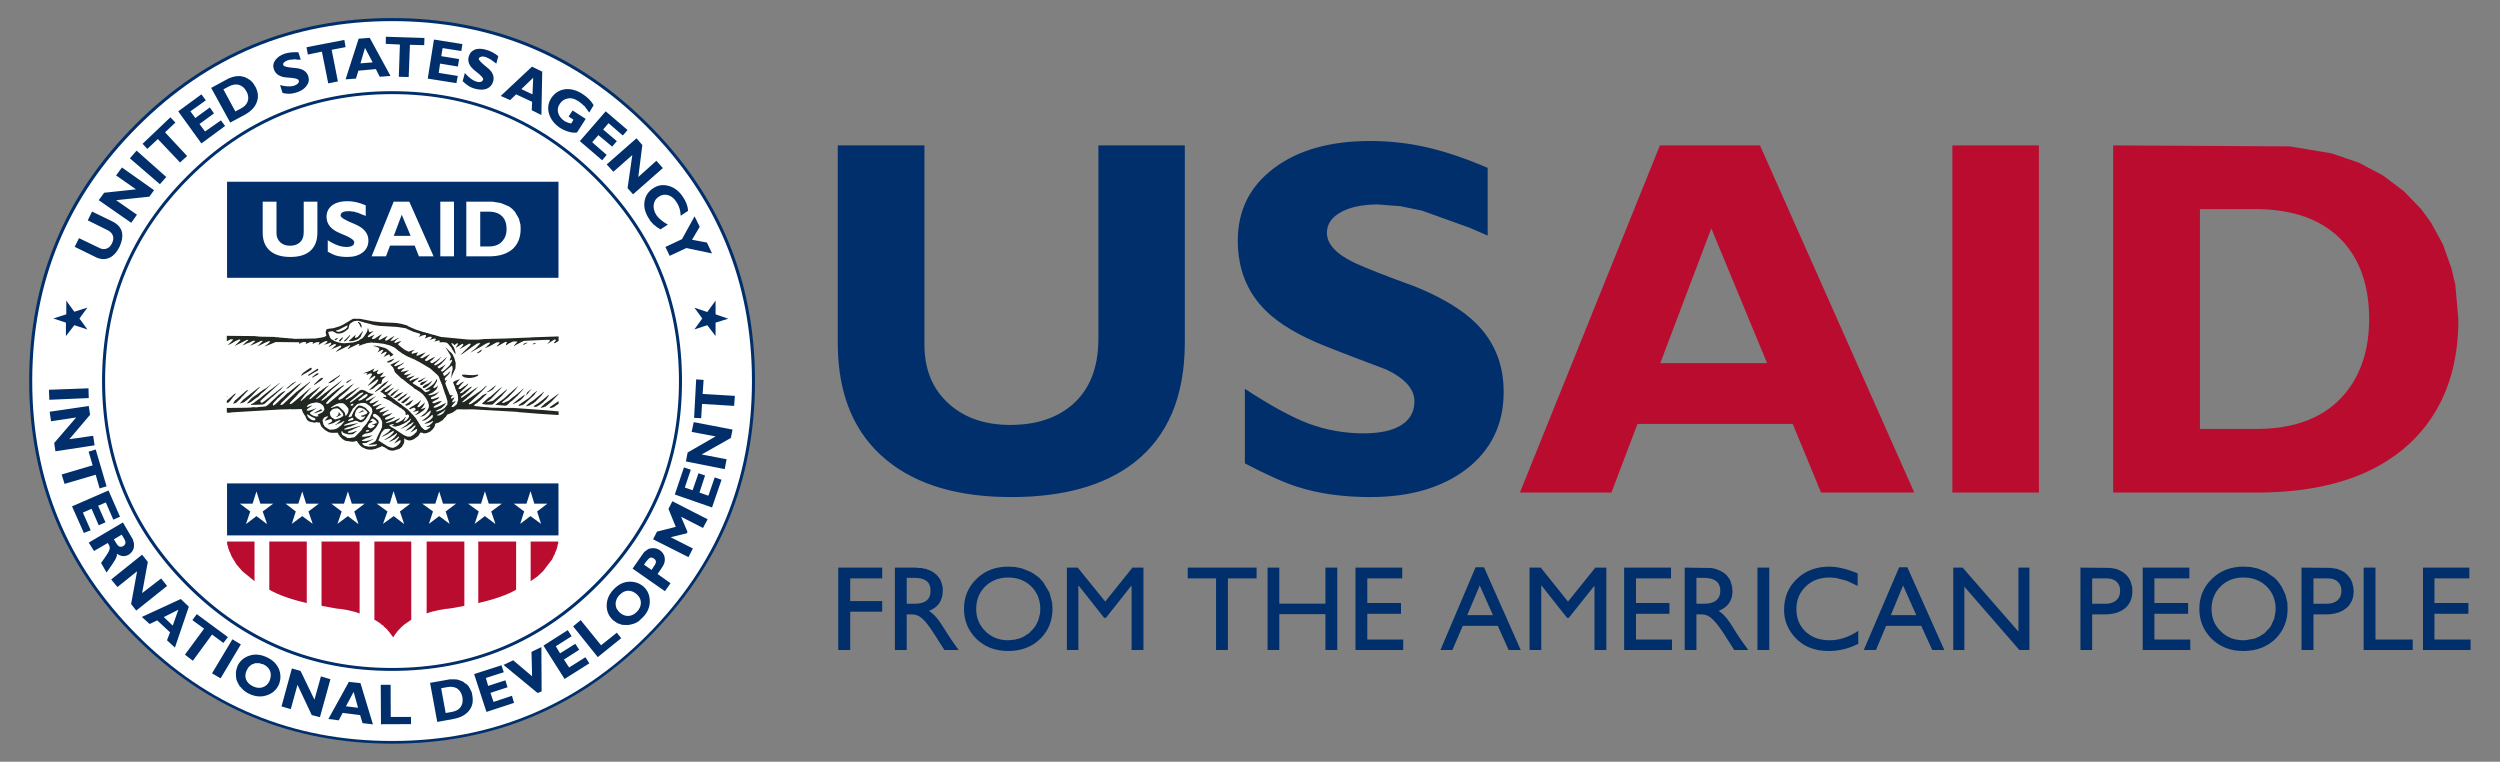 <svg xmlns="http://www.w3.org/2000/svg" xmlns:xlink="http://www.w3.org/1999/xlink" width="100%" height="100%" viewBox="0 0 1024 312">
<rect x="0" y="0" width="1024" height="312" fill="#808080" stroke="none"/>
<!-- Vectorization by Rodrigo Polo https://github.com/rodrigopolo/logotipos-politicos -->
<defs>
<g id="l5">
<path fill="#002F6C" stroke="none" d="M 309.25 156 Q 309.25 94.45 265.65 50.95 222.15 7.4 160.6 7.4 99.05 7.4 55.5 50.95 11.95 94.45 11.95 156 11.95 217.6 55.5 261.1 99.05 304.6 160.6 304.6 222.15 304.6 265.65 261.1 309.25 217.6 309.25 156 Z"/>
</g>
<g id="l4">
<path fill="#FFFFFF" stroke="none" d="M 308 156.1 Q 308 95 264.85 51.85 221.65 8.65 160.6 8.65 99.5 8.65 56.4 51.85 13.2 95 13.2 156.1 13.2 217.15 56.4 260.35 99.5 303.5 160.6 303.5 221.65 303.5 264.85 260.35 308 217.15 308 156.1 Z"/>
</g>
<g id="l3">
<path fill="#BA0C2F" stroke="none" d="M 190.2 221.8 L 174.75 221.8 174.75 251.3 Q 176.35 250.55 179.9 249.85 182.8 249.3 183.8 249.3 184.7 249.25 190.2 248.15 L 190.2 221.8 M 211.4 241.55 L 211.4 221.8 195.9 221.8 195.9 247 Q 205.7 244.8 211.4 241.55 M 228.65 221.85 L 228.75 221.8 217.35 221.8 217.35 238.05 220.15 236.1 222.4 234 226.1 229.2 227 227.3 227.35 226.7 227.45 226.1 227.75 225.65 228.25 224.15 228.45 223.05 228.6 222.7 228.65 222.4 228.65 221.85 M 153.35 253.85 L 153.45 253.85 153.55 253.95 153.6 253.95 153.85 254.1 154 254.25 154.2 254.3 155.9 255.45 156.1 255.7 157.1 256.35 157.25 256.7 157.6 256.95 158.7 257.95 158.85 258.3 159.2 258.6 159.55 259 159.75 259.35 160.75 260.6 161 261.15 Q 162.75 258.1 165.75 255.7 L 168.45 253.85 168.45 221.8 153.35 221.8 153.35 253.85 M 93 221.8 L 93 222.2 93.05 222.4 93.05 222.7 93.15 223.4 93.35 223.7 93.5 224.65 93.75 225.1 93.85 225.65 94.15 226.1 94.85 227.9 96.9 231.25 99.3 234 104.25 238.05 104.25 221.8 93 221.8 M 125.65 247 L 125.65 221.8 110.3 221.8 110.3 241.55 Q 116 244.8 125.65 247 M 147.3 221.8 L 131.7 221.8 131.7 248.15 138.05 249.3 Q 139.1 249.3 142.05 249.85 145.6 250.55 147.3 251.3 L 147.3 221.8 M 799.7 59.55 L 799.7 201.75 835.15 201.75 835.15 59.55 799.7 59.55 M 720.9 59.55 L 679.9 59.55 622.55 201.75 660.05 201.75 670.7 173.65 734.3 173.65 745.9 201.75 784.1 201.75 720.9 59.55 M 723.8 148.75 L 680.05 148.75 700.95 93.55 723.8 148.75 M 995.75 91.2 L 991.75 85.7 984.6 78.3 976.05 71.85 966.1 66.6 954.95 62.8 937.8 59.95 865.55 59.55 865.55 201.75 924.4 201.75 Q 965.3 201.75 986.95 181.7 1006.95 163 1006.95 130.9 L 1005.7 116.6 1004.1 109.9 1000.65 100.15 995.75 91.2 M 901.1 85.65 L 923.75 85.65 Q 947.5 85.65 959.75 99 970.4 110.8 970.4 130.65 970.4 149.1 960.7 161 948.6 175.7 924.15 175.7 L 901.1 175.7 901.1 85.65 Z"/>
</g>
<g id="l2">
<path fill="#002F6C" stroke="none" d="M 221.75 265.05 L 217.7 267 217.95 277 210.2 270.45 206.25 272.35 220.2 283.85 221.85 283.2 221.75 265.05 M 237.25 266.15 L 235.65 263.7 229.4 267.6 227.65 264.7 234.15 260.6 232.55 258.1 222.6 264.45 231.25 278.1 241.4 271.7 239.8 269.2 233.1 273.4 231 270.15 237.25 266.15 M 199.95 280.95 L 199 277.7 206.35 275.35 205.4 272.5 194.2 276.1 199.25 291.6 210.55 287.9 209.7 285 202.15 287.5 200.9 283.8 207.9 281.5 207 278.65 199.95 280.95 M 176.15 279.7 L 179.1 295.7 185.7 294.5 Q 190.25 293.65 192.3 290.85 194.15 288.4 193.45 284.75 L 193.25 283.6 193.05 283.25 192.9 282.85 192.7 282.55 192.4 281.85 192.15 281.5 192 281.15 191.2 280.3 190.2 279.65 189.9 279.35 189.6 279.15 188.8 278.9 188.45 278.65 188.05 278.6 187.2 278.3 186.7 278.3 186.3 278.25 184.3 278.25 176.15 279.7 M 183.15 281.45 Q 185.85 280.95 187.5 282.2 188.95 283.3 189.4 285.55 189.75 287.6 188.95 289.15 187.9 291.1 185.1 291.6 L 182.55 292.05 180.7 281.9 183.15 281.45 M 244.85 269.15 L 254.45 261.4 252.65 259.15 246.2 264.3 237.85 254 234.75 256.55 244.85 269.15 M 268.7 224.65 L 268.45 224.65 268.2 224.55 266.9 224.55 266.6 224.65 266.4 224.65 265.8 224.75 265.4 225.05 265.2 225.1 264.95 225.25 264.8 225.45 264.2 225.8 263.6 226.45 259.1 232.9 272.35 242.15 274.65 238.9 269.35 235.1 271.1 232.55 Q 272.65 230.4 272.25 228.3 271.85 226.45 270.3 225.4 L 270.05 225.2 269.85 225.1 269.5 225 269.3 224.85 268.7 224.65 M 266.3 228.45 Q 267.05 228.2 267.85 228.8 269.45 229.85 267.9 231.85 L 266.9 233.45 263.8 231.3 264.55 230.15 Q 265.65 228.75 266.3 228.45 M 258 238.25 Q 254.25 238.3 251.3 241.45 248.4 244.5 248.5 248.35 248.6 251.65 250.95 253.85 L 251.25 254.15 251.6 254.35 251.9 254.65 252.2 254.75 252.55 255.05 253.25 255.4 253.95 255.6 254.35 255.8 255.1 255.95 257.2 256 258.45 255.8 259.8 255.4 260.6 255.05 261.05 254.75 261.45 254.6 263.35 252.8 Q 266.25 249.85 266.15 246.1 266.1 242.65 263.7 240.35 261.3 238.25 258 238.25 M 252.3 246.45 L 252.3 246.15 252.4 245.95 252.65 245.25 253.05 244.55 253.25 244.35 253.5 243.9 253.75 243.75 Q 255.25 242.05 257.25 241.95 259.2 241.95 260.8 243.4 262.5 244.9 262.5 246.85 262.55 248.85 260.9 250.55 259.35 252.2 257.35 252.3 255.45 252.35 253.85 250.9 L 253.4 250.45 252.55 249.25 252.3 248.5 252.3 248.25 252.2 248.1 252.2 247.65 252.15 247.35 252.15 247.05 252.2 246.9 252.2 246.65 252.3 246.45 M 287.95 216.25 L 289.85 212.7 275.4 205.3 273.8 208.45 276.8 215.8 269.1 217.75 267.5 220.9 282 228.2 283.8 224.65 274.7 220.05 281.3 218.45 281.6 217.85 278.95 211.65 287.95 216.25 M 64.4 254.1 L 69.65 259 68.4 262.25 71.65 265.25 77.35 248.5 74.05 245.35 58.1 252.7 61.3 255.6 64.4 254.1 M 70.75 256.25 L 67.1 252.75 73.05 249.75 70.75 256.25 M 60.55 230.15 L 58.2 227.2 45.55 237.35 48.1 240.45 56.15 234 53.7 247.4 55.8 250.1 68.45 240 66 236.95 58.2 242.95 60.55 230.15 M 54.85 222.35 L 54.5 221.35 54.45 221 50.35 214 36.35 222.25 38.5 225.7 44.15 222.4 44.7 223.4 Q 45.4 224.55 44.2 226.5 43.55 227.6 41.4 230.6 L 43.65 234.5 Q 46.25 230.85 46.9 229.7 48 228.05 47.9 226.8 50.4 228.55 52.7 227.2 L 53.1 226.95 53.2 226.8 53.45 226.65 53.6 226.45 53.95 226.1 54 226 54.2 225.8 54.3 225.65 54.35 225.4 54.5 225.2 54.55 225 54.8 224.55 54.8 224.3 54.85 224.15 54.85 223.6 54.9 223.4 54.9 223.1 54.85 222.85 54.85 222.35 M 46.65 220.9 L 49.85 219 50.9 220.75 Q 52.05 222.7 50.45 223.7 48.85 224.55 47.75 222.7 L 46.65 220.9 M 46.4 212.85 L 49.15 211.65 44.45 200.9 29.5 207.4 34.35 218.3 37.15 217.2 33.95 209.95 37.5 208.4 40.45 215.15 43.2 213.95 40.2 207.15 43.35 205.8 46.4 212.85 M 160.05 293.65 L 160 280.5 155.95 280.5 156.05 296.65 168.35 296.6 168.35 293.65 160.05 293.65 M 138.75 295.05 L 140.35 292 147.5 292.9 148.5 296.2 152.75 296.7 147.65 279.8 142.9 279.3 134.5 294.5 138.75 295.05 M 144.85 283.4 L 146.65 289.9 141.7 289.3 144.85 283.4 M 115.3 289.35 L 119.1 290.45 121.85 280.5 127.7 292.9 131.05 293.75 135.35 278.2 131.45 277.05 128.8 286.6 123.1 274.8 119.55 273.8 115.3 289.35 M 98.65 263.95 L 95.2 261.85 86.85 275.8 90.35 277.85 98.65 263.95 M 86.85 259.9 L 91.5 263.35 93.35 260.95 80.6 251.55 78.8 254 83.6 257.5 75.75 268.15 79 270.65 86.85 259.9 M 109.15 269.15 Q 105.25 267.35 101.75 268.7 98.65 269.85 97.25 272.85 L 97.05 273.6 96.9 273.95 96.65 275.15 96.65 277 96.9 278.6 97.15 279 97.25 279.4 98.1 280.95 98.4 281.3 98.75 281.6 98.95 281.9 100.05 282.95 101.3 283.8 102.3 284.3 Q 106.05 286 109.55 284.7 112.75 283.55 114.15 280.55 115.45 277.6 114.4 274.45 113.1 270.9 109.15 269.15 M 106.75 271.85 L 107.85 272.1 Q 109.9 273.05 110.65 274.9 111.3 276.75 110.4 278.9 109.5 280.9 107.6 281.5 105.85 282.15 103.7 281.15 101.6 280.2 100.8 278.35 100.1 276.6 101.05 274.55 L 101.25 274.35 101.3 274.05 101.45 273.8 101.65 273.65 101.7 273.4 101.9 273.2 102.05 273.1 102.2 272.85 102.4 272.75 103 272.25 103.4 272.05 104.1 271.85 104.3 271.7 104.5 271.65 106.25 271.65 106.5 271.7 106.75 271.85 M 37.95 190.6 L 25.25 194.35 26.45 198.2 39.2 194.45 40.8 200.05 43.65 199.2 39.2 184.1 36.3 185 37.95 190.6 M 36.9 169.9 L 36.35 166.3 20.35 168.65 20.9 172.55 31.2 171 22.2 181.45 22.7 184.85 38.75 182.4 38.15 178.5 28.4 179.9 36.9 169.9 M 36.35 163.05 L 36.25 159.05 20.05 159.65 20.2 163.75 36.35 163.05 M 27 132.15 L 27 137.65 30.45 133.2 35.8 134.95 32.55 130.45 35.8 126 30.45 127.7 27.15 123.15 27.15 128.75 21.85 130.45 27 132.15 M 49.95 68.6 L 47.55 71.85 55.7 77.55 42.65 78.95 40.45 82 53.75 91.25 56.1 87.95 47.55 82 61.2 80.55 63.1 77.9 49.95 68.6 M 55.95 61.7 L 53.2 64.85 65.5 75.45 68.1 72.5 55.95 61.7 M 67.6 54.2 L 71.85 50.2 69.8 48.05 58.4 58.9 60.35 61 64.65 56.95 73.75 66.55 76.65 63.9 67.6 54.2 M 37.7 86.65 L 35.95 90.25 44.1 94.3 Q 45.9 95.2 46.3 96.75 46.65 98.1 45.85 99.7 45.05 101.3 43.75 101.8 42.25 102.35 40.8 101.6 L 32.35 97.55 30.6 101.1 38.85 105.15 Q 42.05 106.85 44.8 105.6 47.25 104.5 48.95 101.1 50.45 97.9 50 95.3 49.4 92.35 45.95 90.65 L 37.7 86.65 M 84.3 41.1 L 82.5 38.65 73 45.6 82.5 58.75 92.2 51.6 90.5 49.3 84 53.85 81.7 50.8 87.65 46.45 85.95 44 80 48.35 78 45.6 84.3 41.1 M 95.65 31.5 L 95.1 31.55 94.7 31.75 93.8 32.05 86.5 36 94.3 50.2 100.1 47.1 Q 104.25 44.85 105.25 41.6 106.3 38.65 104.55 35.4 L 104.3 35.1 104.15 34.75 103.4 33.7 102.55 32.9 101.25 32.05 100.55 31.75 100.2 31.55 98.65 31.2 97.75 31.15 97.35 31.2 96.9 31.2 96.55 31.3 96.05 31.3 95.65 31.5 M 91.5 36.6 L 93.75 35.4 Q 96.15 34.15 98.1 34.85 99.8 35.4 100.9 37.35 101.95 39.15 101.6 40.95 101.15 43.1 98.75 44.4 L 96.4 45.65 91.5 36.6 M 123.2 24.45 L 122.2 21.4 Q 118.8 21.25 116.6 22 114.05 22.85 112.75 24.65 111.5 26.35 112.15 28.3 113.2 31.5 117.65 31.75 122.1 32 122.35 32.9 122.8 34.2 120.5 35.1 118.2 35.8 114.7 34.85 L 115.75 38.1 Q 117.4 38.45 118.45 38.4 119.9 38.4 121.8 37.75 124.35 36.9 125.6 35.1 126.95 33.35 126.25 31.15 125.2 28.1 120.75 27.85 116.3 27.5 116.05 26.7 115.8 26.15 116.3 25.6 116.85 25.05 117.85 24.7 L 118.7 24.45 119.8 24.45 119.9 24.3 121.3 24.3 121.5 24.45 123.2 24.45 M 135.85 20.4 L 141.55 19.3 141.05 16.35 125.55 19.35 126.1 22.35 131.85 21.15 134.45 34.15 138.4 33.35 135.85 20.4 M 151.45 15.5 L 146.9 15.85 141.55 32.5 145.8 32.2 146.8 28.95 153.95 28.3 155.55 31.45 159.95 31.1 151.45 15.5 M 152.65 25.55 L 147.65 25.95 149.5 19.6 152.65 25.55 M 279.35 156.1 Q 279.35 106.9 244.6 72.15 209.8 37.35 160.55 37.35 111.35 37.35 76.6 72.15 41.8 106.9 41.8 156.1 41.8 205.3 76.6 240.05 111.35 274.8 160.55 274.8 209.8 274.8 244.6 240.05 279.35 205.3 279.35 156.1 M 243.7 73 Q 278.1 107.4 278.1 156.1 278.1 204.75 243.7 239.15 209.25 273.6 160.6 273.6 111.9 273.6 77.5 239.15 43.05 204.75 43.05 156.1 43.05 107.4 77.5 73 111.9 38.55 160.6 38.55 209.25 38.55 243.7 73 M 93 198 L 93 219.3 228.75 219.3 228.75 198 93 198 M 228.75 113.8 L 228.75 74.45 93 74.45 93 113.8 228.75 113.8 M 288.2 155.6 L 285.15 155.4 284.3 171.15 287.2 171.3 287.55 165.45 300.7 166.25 301 162.15 287.8 161.35 288.2 155.6 M 281.65 185.35 L 280.95 189 296.85 192.15 297.6 188.1 287.4 186.15 299.35 179.4 300.05 175.95 284.15 172.9 283.3 176.9 293.1 178.75 281.65 185.35 M 282.95 192.4 L 280.15 191.45 276.4 202.55 291.65 207.85 295.55 196.5 292.75 195.55 290.15 203.05 286.5 201.75 288.8 194.75 286.1 193.85 283.7 200.8 280.5 199.7 282.95 192.4 M 287.65 130.45 L 284.4 134.95 289.7 133.2 293.1 137.65 293.1 132.15 298.3 130.55 293.1 128.75 293.1 123.15 289.7 127.8 284.4 126 287.65 130.45 M 167.9 18.35 L 173.75 18.5 173.85 15.55 158.05 15.05 158 17.95 163.8 18.25 163.35 31.45 167.4 31.55 167.9 18.35 M 188.95 20.9 L 189.4 18.05 177.75 16.2 175.2 32.2 186.95 34.05 187.5 31.1 179.7 29.85 180.25 26.05 187.55 27.25 188.05 24.2 180.75 23 181.3 19.7 188.95 20.9 M 229.25 42.6 Q 230.4 40.8 232.3 40.4 234.4 39.8 237 41.5 L 238.55 42.7 238.75 42.95 239.4 43.45 241.35 46.1 243.15 43.1 Q 241.7 40.5 238.6 38.5 235 36.15 231.45 36.55 227.9 37.05 225.8 40.15 223.85 43.25 224.9 46.65 225.9 50 229.4 52.4 231.1 53.45 233.05 54 235.05 54.55 236.35 54.25 L 239.9 48.7 234.55 45.25 232.9 47.7 234.9 49.05 233.95 50.6 Q 232.55 50.35 231.3 49.65 229.25 48.25 228.65 46.35 228.05 44.35 229.25 42.6 M 203.15 25.95 L 203.25 26.15 204.1 23 Q 201.65 21.05 199.15 20.4 196.45 19.6 194.5 20.3 192.55 21.15 192 23.15 191.1 26.3 194.6 29 198.2 31.75 197.9 32.6 197.35 34.05 195.15 33.45 192.85 32.7 190.4 29.9 L 189.5 33.25 Q 190.9 34.55 191.55 34.95 192.85 35.9 194.6 36.35 197.35 37.1 199.35 36.35 201.4 35.5 202 33.35 202.9 30.15 199.35 27.5 195.9 24.75 196.1 24 196.25 23.5 197.05 23.25 197.7 23 198.75 23.3 L 199.95 23.8 200.25 24 200.9 24.3 201.05 24.45 201.2 24.45 201.3 24.65 201.45 24.7 201.55 24.8 201.75 24.9 201.9 25.05 202.05 25.1 202.25 25.3 202.4 25.4 202.55 25.55 202.75 25.65 202.9 25.8 203.15 25.95 M 222.1 29.35 L 217.9 27.3 205.1 39.3 208.95 41 211.4 38.65 217.95 41.7 217.8 45.15 221.75 47.1 222.1 29.35 M 213.55 36.5 L 218.4 31.85 218.1 38.65 213.55 36.5 M 286.6 92.9 L 284.5 88.6 279.35 97.95 272.55 101.15 274.3 104.8 281.15 101.6 291.65 103.8 289.55 99.35 283.45 98.2 286.6 92.9 M 281.85 86.35 Q 281.65 83.5 279.8 80.75 277.35 77 273.7 76.1 270.35 75.2 267.5 77.15 264.7 78.95 264.05 82.2 263.35 85.75 265.75 89.5 L 266.05 89.8 266.15 90.25 267.75 92 268.45 92.5 269 93 270.15 93.7 270.35 93.85 270.55 93.95 273.55 92 Q 271.65 90.9 270.8 90.15 269.7 89.3 268.85 88.1 267.5 85.95 267.75 83.85 268.05 81.7 269.85 80.55 271.65 79.35 273.7 79.95 275.75 80.55 277.1 82.8 278.7 85.05 278.8 88.35 L 281.85 86.35 M 255.1 55.5 L 257.05 53.25 248.1 45.6 237.5 57.8 246.65 65.65 248.5 63.45 242.55 58.25 245.1 55.35 250.75 60.05 252.65 57.8 247.05 53.05 249.25 50.45 255.1 55.5 M 271.5 68.85 L 268.85 65.85 261.45 72.5 263.1 59.4 260.7 56.65 248.5 67.35 251.25 70.35 259 63.5 257.05 77.05 259.3 79.6 271.5 68.85 M 486.5 236.9 L 498.1 236.9 498.1 266.25 502.95 266.25 502.95 236.9 514.7 236.9 514.7 232.5 486.5 232.5 486.5 236.9 M 542.9 232.5 L 542.9 247.25 524 247.25 524 232.5 519.2 232.5 519.2 266.25 524 266.25 524 251.55 542.9 251.55 542.9 266.25 547.75 266.25 547.75 232.5 542.9 232.5 M 594.9 266.25 L 599.15 256.35 613.5 256.35 617.95 266.25 622.9 266.25 607.85 232.35 604.4 232.35 590 266.25 594.9 266.25 M 611.5 251.95 L 601 251.95 606.1 239.8 611.5 251.95 M 574.35 236.9 L 574.35 232.5 555.2 232.5 555.2 266.25 574.75 266.25 574.75 261.95 560.05 261.95 560.05 251.4 573.85 251.4 573.85 247 560.05 247 560.05 236.9 574.35 236.9 M 361.35 232.5 L 343.35 232.5 343.35 266.25 348.25 266.25 348.25 250.55 361.35 250.55 361.35 246.2 348.25 246.2 348.25 236.9 361.35 236.9 361.35 232.5 M 381.15 233.75 L 379.2 233 378.65 232.95 377.55 232.65 375.65 232.6 375.1 232.5 366.55 232.5 366.55 266.25 371.4 266.25 371.4 251.65 373.45 251.65 Q 375.6 251.65 377.2 252.9 379.35 254.5 382.4 259.3 L 386.85 266.25 392.65 266.25 Q 389.15 261.4 388.1 259.6 385.5 255.5 384.5 254.1 382.6 251.55 380.5 250.2 386.15 248.05 386.15 241.95 L 386.15 241 386 239.85 385.25 237.6 384.5 236.45 384.15 236.1 383.55 235.35 382.05 234.25 381.15 233.75 M 374.6 247.3 L 371.4 247.3 371.4 236.7 374.6 236.7 Q 381.15 236.7 381.15 241.8 381.3 247.3 374.6 247.3 M 415.95 232.25 L 412.95 232.1 Q 404.95 232.1 399.85 237.25 394.85 242.15 394.85 249.4 394.85 256.45 399.7 261.45 404.9 266.65 412.9 266.65 421.15 266.65 426.3 261.45 431.1 256.55 431.1 249.4 L 430.95 246.8 429.85 242.7 427.25 238.4 425.6 236.6 423.6 235.1 422.05 234.2 418.7 232.85 415.95 232.25 M 412.95 236.55 Q 418.6 236.55 422.35 240.15 426.1 243.85 426.1 249.4 L 426.1 250.1 425.95 251.4 425.5 253.35 425.1 254.5 424.25 256.2 423.15 257.65 421.4 259.45 420.85 259.75 419.35 260.75 417.55 261.55 416.3 261.8 415.65 262 412.95 262.25 Q 407.35 262.25 403.6 258.55 399.85 254.85 399.85 249.4 399.85 243.85 403.6 240.15 407.35 236.55 412.95 236.55 M 463.85 232.5 L 452.7 246.4 441.45 232.5 437 232.5 437 266.25 441.7 266.25 441.7 239.95 441.9 239.95 452.25 253.05 453 253.05 463.35 239.95 463.5 239.95 463.5 266.25 468.35 266.25 468.35 232.5 463.85 232.5 M 485.3 59.55 L 449.9 59.55 449.9 138.75 Q 449.9 156.7 438.95 166 429.35 174.05 413.8 174.05 398.25 174.05 388.6 165.35 378.65 156.35 378.65 141.25 L 378.65 59.55 343.15 59.55 343.15 140.45 Q 343.15 172.15 363.25 188.55 381.7 203.6 414.2 203.6 446.2 203.6 464.4 189.6 485.3 173.4 485.3 140.3 L 485.3 59.55 M 582.35 86.25 L 602 93.3 609.35 96.5 609.35 68.75 Q 595.9 63 584.5 60.35 573.1 57.75 561.25 57.75 536.55 57.75 521.8 68.9 507 80 507 98.55 507 115.85 518.3 127.1 526.5 135.3 543.15 141.9 552.2 145.5 568.05 151.45 579.35 156.95 579.35 164.4 579.35 170.7 574 174.1 568.65 177.5 558.5 177.5 546.8 177.5 536 173.5 525.3 169.4 509.9 159.25 L 509.9 189.8 Q 523.8 197.05 531.55 199.45 544.55 203.6 561.25 203.6 585.45 203.6 600.45 192.3 615.9 180.5 615.9 160.5 615.9 143.65 604.55 132.4 596.3 124.2 579.7 117.4 561.65 110.85 554.85 107.65 543.5 102.25 543.5 95.35 543.5 90.1 549.15 86.95 554.85 83.75 564.4 83.75 L 573.6 84.45 582.35 86.25 M 870.05 234.8 L 869.7 234.45 868 233.5 867.5 233.35 867 233.05 866.4 233 865.85 232.85 864.1 232.6 852.15 232.5 852.15 266.25 856.95 266.25 856.95 251.65 862.1 251.65 Q 867.65 251.65 870.7 248.9 873.4 246.4 873.4 242.25 L 873.35 240.7 873.2 239.8 873 239.4 872.8 238.4 872.55 238 872.45 237.6 872.15 237.15 871.95 236.75 871.65 236.45 871.45 236.1 870.85 235.35 870.05 234.8 M 856.95 247.3 L 856.95 236.9 862.7 236.9 Q 865.7 236.9 867.2 238.55 868.4 239.85 868.4 242 868.4 244.5 866.8 245.9 865.2 247.3 862.5 247.3 L 856.95 247.3 M 896.75 236.9 L 896.75 232.5 877.65 232.5 877.65 266.25 897.15 266.25 897.15 261.95 882.45 261.95 882.45 251.4 896.25 251.4 896.25 247 882.45 247 882.45 236.9 896.75 236.9 M 959.05 233.7 L 958.05 233.35 957.5 233.05 954.6 232.6 942.7 232.5 942.7 266.25 947.6 266.25 947.6 251.65 952.65 251.65 Q 958.2 251.65 961.25 248.9 964.05 246.4 964.05 242.25 L 964.05 241.7 963.95 241.2 963.95 240.7 963.75 239.8 963.6 239.4 963.55 238.9 962.8 237.15 961.4 235.35 961 235.1 960.35 234.45 959.05 233.7 M 947.6 247.3 L 947.6 236.9 953.25 236.9 Q 956.35 236.9 957.8 238.55 959.05 239.85 959.05 242 959.05 244.5 957.45 245.9 955.75 247.3 953.05 247.3 L 947.6 247.3 M 932.15 237.15 L 931.55 236.6 928.05 234.2 924.75 232.85 921.9 232.25 918.9 232.1 Q 911 232.1 905.85 237.25 900.85 242.15 900.85 249.4 900.85 256.45 905.7 261.45 910.85 266.65 918.8 266.65 927.1 266.65 932.25 261.45 937 256.55 937 249.4 L 936.9 246.8 936.1 243.55 934.65 240.45 933.25 238.4 932.15 237.15 M 918.9 236.55 Q 924.6 236.55 928.35 240.15 932.1 243.85 932.1 249.4 L 932.1 250.1 931.55 253.35 930.5 255.65 930.3 256.2 929.6 257.15 927.45 259.45 925.35 260.75 923.55 261.55 919.65 262.25 918.9 262.25 Q 913.25 262.25 909.6 258.55 905.85 254.95 905.85 249.4 905.85 243.85 909.6 240.15 913.25 236.55 918.9 236.55 M 657.95 232.5 L 653.45 232.5 642.25 246.4 631.1 232.5 626.5 232.5 626.5 266.25 631.3 266.25 631.3 239.95 631.5 239.95 641.85 253.05 642.6 253.05 653.05 239.95 653.1 239.95 653.1 266.25 657.95 266.25 657.95 232.5 M 684.45 232.5 L 665.25 232.5 665.25 266.25 684.85 266.25 684.85 261.95 670.1 261.95 670.1 251.4 683.8 251.4 683.8 247 670.1 247 670.1 236.9 684.45 236.9 684.45 232.5 M 724.7 232.5 L 719.85 232.5 719.85 266.25 724.7 266.25 724.7 232.5 M 705.45 234.25 L 705.05 234.05 704.65 233.75 704.1 233.6 703.6 233.35 703.1 233.2 702.65 233 700.95 232.65 690.05 232.5 690.05 266.25 694.85 266.25 694.85 251.65 696.95 251.65 Q 699 251.65 700.6 252.9 702.75 254.5 705.9 259.3 L 710.35 266.25 716.1 266.25 Q 712.4 261.2 711.45 259.6 708.95 255.5 707.9 254.1 706.05 251.55 703.95 250.2 709.65 248 709.65 241.95 L 709.55 241.45 709.5 240.35 708.8 238 708.4 237.15 707.3 235.7 706.3 234.8 705.45 234.25 M 697.9 247.3 L 694.85 247.3 694.85 236.7 697.9 236.7 Q 704.5 236.7 704.65 241.8 704.65 247.3 697.9 247.3 M 756.4 237.85 L 760.9 240 760.9 234.85 Q 754.25 232.1 749.25 232.1 741.25 232.1 735.95 237.15 730.75 242.15 730.75 249.85 730.75 256.1 735.15 261 740.25 266.65 749 266.65 755.4 266.65 761.15 263.7 L 761.15 258.4 Q 755.35 262.25 749.45 262.25 743.3 262.25 739.55 258.7 735.8 255.15 735.8 249.4 735.8 243.9 739.65 240.2 743.45 236.55 749.25 236.55 L 749.9 236.55 752.05 236.75 756.4 237.85 M 781.25 232.35 L 777.9 232.35 763.4 266.25 768.4 266.25 772.55 256.35 786.95 256.35 791.45 266.25 796.4 266.25 781.25 232.35 M 784.9 251.95 L 774.5 251.95 779.5 239.8 784.9 251.95 M 803.9 232.5 L 800.05 232.5 800.05 266.25 804.6 266.25 804.6 240.3 827.15 266.25 831.25 266.25 831.25 232.5 826.75 232.5 826.75 258.7 803.9 232.5 M 988.25 261.95 L 973 261.95 973 232.5 968.15 232.5 968.15 266.25 988.25 266.25 988.25 261.95 M 1011.45 232.5 L 992.45 232.5 992.45 266.25 1011.95 266.25 1011.95 261.95 997.15 261.95 997.15 251.4 1011.05 251.4 1011.05 247 997.15 247 997.15 236.9 1011.45 236.9 1011.45 232.5 Z"/>
</g>
<g id="l1">
<path fill="#212721" stroke="none" d="M 200.45 163.85 L 201.2 163.3 205.75 158.5 205.8 158.4 205.55 158.6 205.45 158.7 204.85 159.05 Q 204.65 159.15 204.1 159.65 L 200.9 162.45 200.05 162.95 198.5 164.3 198.5 164.35 197.9 164.9 Q 197.65 165.05 197.55 165.15 197.3 165.35 197.4 165.35 L 197.85 165.5 199 165.7 Q 200.05 165.7 200.55 165.75 201.55 165.8 201.85 165.6 L 205.65 162.05 205.75 161.85 207.35 160.1 207.65 159.65 Q 207.75 159.4 207.7 159.4 L 202 164.1 201.75 164.2 199.5 164.75 199.45 164.75 199.35 164.7 199.45 164.65 200.05 164.15 200.35 164 200.45 163.85 M 208.2 140.8 L 209.65 140.1 Q 209.95 139.85 210.8 139.85 L 211.85 139.9 211.95 139.95 211.85 140.1 211.5 140.45 Q 210.95 141.05 210.9 141.15 L 210.8 141.3 210.55 141.55 Q 210.45 141.7 210.55 141.8 L 210.65 141.7 212.15 140.8 212.35 140.75 212.4 140.75 212.4 140.7 213.65 140.05 214.15 139.85 214.2 139.75 214.95 139.6 223.55 139.2 Q 224.1 139.25 224.35 139.2 L 225.05 139.2 Q 225.25 139.35 225.25 139.6 L 225.2 139.75 224.2 140.8 224.3 140.8 224.45 140.75 226.85 139.2 227.4 139 227.65 139.25 227.6 139.6 227 140.25 226.8 140.55 227.3 140.55 228.8 139.65 228.8 137.8 218.25 138.15 Q 216.85 138.3 215.65 138.3 L 208.25 138.6 Q 207.25 138.6 207.15 138.65 L 200.8 138.8 Q 198.95 138.8 198.8 138.85 L 198.4 138.85 196.05 139.1 195.35 139.1 Q 194.85 139.15 192.95 139.1 191.1 139.1 191 139 L 180.55 138 178.9 137.5 178.75 137.5 178.05 137.25 177.95 137.2 177.45 137.15 177.35 137.05 177.15 137.05 Q 177.15 137 176.95 137 L 176.7 136.9 176.35 136.85 175.4 136.5 175.25 136.5 175 136.4 174.75 136.4 Q 174.75 136.3 174.5 136.3 L 174.2 136.15 173.55 136.05 170.5 135.05 170.4 135.05 170.05 134.85 169.9 134.85 169.55 134.7 169.35 134.55 169.3 134.55 169.25 134.45 168.95 134.45 167.5 133.75 167.1 133.6 166.85 133.35 166.75 133.3 166.45 133.25 166.45 133.2 164.2 132.6 164 132.6 163.9 132.55 163.6 132.5 163.35 132.5 163.2 132.4 163.05 132.4 161.8 132.25 155.95 132 154.95 131.85 154.6 131.85 153.45 131.7 153.1 131.7 150.9 131.25 150.7 131.25 150.55 131.2 149.2 130.9 149 130.9 147.65 130.6 145 130.55 Q 144.7 130.55 144.35 130.7 L 140.6 132.95 139.25 133.6 136.5 134.45 136.2 134.45 135.2 134.6 134.85 134.6 134.5 134.7 134.25 134.7 133.95 134.8 133.65 135.1 133.6 135.3 Q 133.4 135.7 133.4 136.3 L 133.6 137.15 Q 133.75 137.55 133.55 137.65 L 133.05 137.85 132.85 138 132.8 138 132.45 138.1 132.3 138.1 131.5 138.3 129.1 138.65 120.75 138.8 120.4 138.75 120.05 138.75 119.7 138.65 118.3 138.6 117.95 138.5 117.6 138.5 114.4 138.25 114.05 138.15 113.4 138.15 112.35 138 106.6 137.9 106.25 137.85 105.95 137.85 104.15 137.65 Q 103.3 137.65 103.05 137.65 L 92.9 137.55 92.9 139.8 93.05 139.7 94.5 138.95 95.4 138.95 95.4 139 Q 95.4 139.2 95.2 139.5 L 93.45 141.2 93.6 141.3 94.95 140.6 95 140.6 95 140.55 95.1 140.55 95.45 140.3 95.45 140.25 95.65 140.2 95.7 140.1 96.05 139.95 96.3 139.75 97.85 139.1 98.05 139.1 98.2 139 98.35 139.1 Q 98.5 139.25 98.4 139.45 L 96.15 141.65 Q 96.15 141.7 96.45 141.55 L 100.55 139.5 100.55 139.45 100.7 139.45 100.95 139.25 101.6 139.2 101.7 139.25 101.65 139.35 Q 101.65 139.6 101.4 139.6 L 101.25 139.7 100.8 140.1 Q 100.7 140.1 99.8 141.05 L 99.35 141.5 99.45 141.5 99.65 141.4 99.8 141.3 100.35 141.1 100.95 140.75 101.9 140.4 102 140.4 103.65 139.6 104.1 139.6 Q 104.7 139.6 104.65 139.7 L 104.5 139.75 102.35 141.7 103.4 141.2 103.6 141.15 106.75 139.7 107.1 139.6 Q 107.5 139.6 107.55 139.6 107.6 139.7 107.5 139.85 L 105.5 141.8 105.5 141.85 108.1 140.6 108.1 140.55 108.4 140.45 109.7 139.9 Q 110 139.75 110.4 139.75 110.65 139.75 110.65 139.9 L 110.55 140.05 109.5 141.05 109.35 141.1 109.05 141.4 108.8 141.55 108.6 141.8 Q 108.4 142 108.7 141.85 L 112.9 140.1 122.65 140.2 122.45 140.75 122.45 140.8 Q 122.8 140.8 123.1 140.55 L 123.55 140.3 124.25 140.1 125.4 140.1 Q 125.5 140.2 125.25 140.7 125.05 141.05 125.25 140.85 L 126.45 140.4 126.55 140.3 126.6 140.3 126.65 140.25 126.7 140.25 126.8 140.2 Q 127.15 140.05 127.7 140.1 L 128.15 140.1 Q 128.3 140.1 128.15 140.45 L 127.95 140.8 128.25 140.75 129.5 140.2 130.9 140.1 Q 130.95 140.2 130.85 140.3 L 130.4 141.3 132.45 140.1 133.05 139.85 133.4 139.75 Q 133.95 139.6 134 139.7 L 134 139.75 134.1 139.9 134.1 140.05 133.3 140.8 132.7 141.2 132.85 141.2 134.9 140.55 135.15 140.3 135.25 140.3 Q 135.35 140.25 135.4 140.3 135.45 140.4 135.45 140.3 L 135.7 140.75 135.7 140.85 135.6 140.95 135.2 141.45 134.85 141.7 134.7 142 134.55 142.15 Q 134.15 142.35 134.85 142.05 L 136.45 141.15 Q 137.35 140.75 137.5 141.05 L 137.55 141.05 137.7 141.3 136.8 142.05 Q 135.85 143 135.75 143 L 135.55 143.15 135.6 143.15 137.2 142.45 137.8 142.25 139 141.7 Q 139.25 141.55 139.45 141.55 L 139.7 141.65 Q 139.95 141.85 139.6 142.25 L 139.25 142.6 138.8 142.85 138.45 143.25 Q 138.25 143.35 137.9 143.7 137.55 144.05 137.55 144.15 L 139.6 143.15 139.65 143.1 141.9 142 142.35 141.85 142.65 141.65 143.15 141.4 143.5 141.45 Q 143.5 141.55 143.4 141.7 L 142.35 143 142.4 143 Q 142.7 143 143.05 142.7 L 143.25 142.6 143.3 142.55 143.65 142.35 146.8 140.85 Q 147 140.8 147.15 141.05 147.3 141.15 147.15 141.4 L 147 141.55 Q 146.7 141.7 146.95 141.7 L 148.55 141.1 148.65 141.05 149.8 140.7 149.85 140.7 149.85 140.6 150.2 140.6 150.3 140.55 152 140.3 152.4 140.3 152.9 140.4 153.7 140.4 157.1 140.8 159.75 141.5 161.4 142.25 162.15 142.8 Q 162.35 142.85 162.75 143.35 L 165 144.95 165.4 145.1 165.6 145.3 167.1 146.1 167.7 146.3 168.2 146.6 169.7 147.2 171.25 148.05 171.45 148.1 176.25 150.95 179.2 153.6 179.65 154.15 Q 179.85 154.45 179.85 154.6 L 180 154.9 180 154.95 180.2 155.6 180.25 155.65 180.35 155.95 180.7 156.65 180.85 157.25 181.05 157.45 181.1 157.6 181.2 158.05 181.3 158.15 181.3 158.3 182.3 161.35 182.55 161.9 183.25 164.2 Q 183.35 164.55 183.25 165.1 L 183.25 165.7 183.15 165.85 182.2 167 181.95 167.2 Q 181.4 167.65 181.1 167.75 180.4 168.2 180.05 168.2 L 179.1 168.55 178.6 168.45 Q 178.55 168.25 178.65 168.2 L 179.3 167.9 179.5 167.75 Q 179.55 167.8 179.55 167.75 L 180.55 167.3 180.6 167.3 180.7 167.2 181 167 182.1 165.95 182.65 165.05 182.45 165.05 182.35 165.15 180 166.35 179.2 166.65 Q 178.9 166.85 178.2 167 L 177.7 166.95 177.6 166.6 177.85 166.35 178.05 166.3 178.65 165.85 Q 179.2 165.8 179.55 165.4 L 179.7 165.35 180.5 164.75 180.5 164.7 181 164.2 Q 181 164.15 180.5 164.3 L 180 164.4 Q 179.7 164.4 179.7 164.5 L 179.45 164.55 177.95 165.15 177.55 165.15 177.35 165.25 177.3 165.1 Q 177.1 165.05 177.1 164.75 L 177.2 164.55 179.2 163.5 179.8 162.95 180 162.6 177.15 163.5 Q 176.7 163.5 176.6 163.4 176.45 163.2 176.5 163.05 176.5 162.85 176.85 162.6 L 177.95 162.15 178.75 161.6 179.9 160.45 Q 179.9 160.2 179.35 160.75 L 177.7 161.5 176.45 161.85 175.55 161.9 Q 175.5 161.85 175.55 161.6 L 175.75 161.45 177.3 160.75 177.35 160.65 178.3 159.9 Q 178.65 159.65 178.8 159.35 L 179.1 158.8 179.3 158.15 179.35 157.7 179.15 158.1 Q 178.8 158.6 178.2 158.85 177.95 159.05 177.75 158.95 L 177.6 158.95 177.55 158.8 Q 177.5 158.7 177.55 158.5 L 177.6 158.45 177.6 158.4 177.75 158.1 177.95 157.95 178.1 157.55 178.2 157.55 178.25 157.35 178.6 156.85 Q 179.1 156 179.05 155.65 L 179.05 155.5 178.9 155.25 178.75 155.55 Q 178.45 156 178.4 156.1 L 178.25 156.4 177.7 157.1 176.8 157.9 174.2 159.65 174.4 159.85 Q 174.65 159.9 174.9 159.8 L 176.25 159.5 176.35 159.55 175.55 160.3 174.2 160.65 172.5 159.05 170.5 157.9 170 157.55 169.5 157.35 168.95 156.85 170.4 155.65 Q 170.75 155.6 171.25 155.05 171.5 154.6 171.75 154.6 L 171.85 154.5 168.7 155.65 Q 168.35 155.8 168.1 156 168.05 156.15 167.85 155.95 167.7 155.75 167.75 155.65 L 167.7 155.65 167.7 155.6 Q 167.7 155.5 168.05 155.25 L 170 153.8 168.35 154.3 Q 167.95 154.5 167.75 154.5 L 166.65 154.85 166.45 154.7 166.75 154.45 166.75 154.3 167.1 154 Q 167.2 153.95 167.55 153.7 L 168.35 153.1 Q 168.6 152.95 168.45 152.95 L 167.7 153.2 Q 167.3 153.35 166.95 153.35 166.95 153.3 166.6 153.45 L 165.9 153.6 Q 165.6 153.6 165.6 153.45 165.6 153.2 165.75 153 L 167.35 151.75 167.5 151.65 Q 167.55 151.6 167.5 151.6 L 165.6 152.1 164.7 152.25 Q 164.45 152.35 164.35 152.25 164.2 152.2 164.3 152 L 165.5 150.9 Q 166.15 150.55 165.6 150.65 L 164.05 151.05 Q 163.4 151.3 163.2 151.25 162.9 151.25 162.9 150.95 L 162.85 150.75 Q 162.85 150.45 163.4 150.1 L 163.8 149.9 163.9 149.8 164.35 149.45 164.55 149.45 164.7 149.3 164.85 149.05 165 149 165.4 148.6 165.5 148.45 165.15 148.6 Q 164.35 149.05 164 149.3 L 162.75 149.7 Q 162.25 150 161.9 150 L 161.65 150 161.6 149.9 Q 161.45 149.8 161.5 149.65 L 161.6 149.45 162.25 148.95 162.5 148.65 163.05 148.3 Q 163.95 147.6 163.8 147.6 L 159.95 149.35 160.05 149.65 160.2 149.8 160.35 149.8 161 150.55 161.4 151.4 161.45 151.65 161.6 151.95 161.6 152.05 161.65 152.1 161.65 152.25 161.95 152.65 164.55 155.15 164.85 155.25 165.95 156.1 166.25 156.4 166.85 156.85 167 157 169.3 158.7 169.5 158.95 169.65 159.05 169.7 159.15 170.5 159.55 170.55 159.55 170.65 159.65 170.9 159.8 171 159.9 171.1 159.9 171.1 160 171.2 160 171.25 160.05 171.75 160.4 Q 171.75 160.2 172.45 160.9 L 173.15 161.45 174.3 162.85 174.4 163.1 174.55 163.2 174.85 163.8 Q 175.15 164.15 175.35 164.85 L 175.4 165 175.4 165.15 175.65 165.7 175.65 166.85 175.55 167 175.5 167.2 174.9 168.3 174.55 168.8 174.5 168.9 174.3 169 174.1 169.25 172 170.85 Q 172.45 170.75 172.45 170.65 L 172.7 170.6 Q 173.4 170.5 173.85 170.15 L 174.1 170 175.4 168.8 175.65 168.65 175.7 168.6 176 168.4 176.1 168.25 176.25 168.2 Q 176.35 168.1 176.35 168.2 L 176.45 168.3 Q 176.5 168.6 176.35 168.9 L 175.9 169.75 175.15 170.6 173.6 171.8 Q 173.15 172.1 173.05 172.1 L 172.95 172.2 172.85 172.25 Q 172.85 172.45 173.45 172.25 L 173.75 172.2 Q 174.1 172.2 174.3 172 L 174.5 171.85 174.85 171.7 176.1 170.75 176.35 170.5 Q 176.7 170.25 176.85 170.05 L 177.1 169.85 Q 177.1 169.75 177.2 170 L 177.3 170.4 Q 177.3 170.95 177.1 171.1 L 176.1 172.1 175.25 172.7 174.8 172.9 173.8 173.6 Q 173.8 173.65 174.4 173.55 L 175.25 173.3 175.5 173.3 176.25 172.95 176.35 172.95 176.45 172.9 Q 176.6 172.75 177.1 172.45 177.45 172.35 177.3 172.8 177.1 173.15 176.35 173.8 176 174.15 175.25 174.5 L 174.5 174.85 174.65 174.9 175.05 174.9 Q 175.35 174.9 175.9 174.75 176.25 174.7 176.25 174.85 176.35 175 176.15 175.05 L 176 175.25 Q 176 175.35 175.75 175.35 L 175.05 175.9 174.4 176.15 173.95 176.1 173.7 175.95 172.55 174.9 171.85 173.7 171.6 173.4 171.45 173.05 170 170.85 169.7 170.65 169.65 170.6 169.55 170.35 168.7 169.5 168.6 169.5 168.55 169.35 167.85 168.55 167.65 168.4 167.1 167.8 164.85 166.15 164.2 165.5 164 165.45 161.7 163.75 161.45 163.45 161.4 163.45 160.75 162.95 160.7 162.95 160.3 162.55 160.1 162.45 158.95 161.6 158.85 161.6 158.6 161.35 158.75 161.25 158.95 161.25 158.95 161.15 159.1 161.1 161.15 159.05 Q 161.45 158.7 161.4 158.7 L 158.8 160.2 Q 158.45 160.55 158 160.55 L 157.75 160.55 157.7 160.45 Q 157.55 160.45 157.55 160.25 L 157.75 159.9 159.45 158.5 160.7 157.1 160.55 157.2 160.2 157.35 160.1 157.45 159.5 157.85 158.95 158.1 157.7 158.95 157.15 159.2 157 159.35 Q 156.75 159.5 156.05 160.2 L 155.75 160.45 156.1 160.65 Q 156.75 160.9 156.75 161 L 156.9 161.1 157.25 161.5 157.85 161.85 158 161.9 158.25 162.4 158.15 162.6 158 162.7 Q 158 162.6 157.75 162.6 157.6 162.7 157.55 162.6 L 157.15 162.6 156.8 162.7 Q 156.8 162.75 157.15 162.95 157.55 163.2 157.6 163.2 L 157.85 163.2 157.85 163.3 158.05 163.4 Q 158.4 163.45 158.6 163.65 L 158.95 163.85 159.35 164 160.3 164.55 Q 160.65 164.7 160.8 165 L 162 165.75 162.15 165.8 162.9 166.35 163.2 166.5 163.55 166.75 163.65 166.95 163.8 166.95 164.2 167.1 164.8 167.65 164.9 167.65 165.5 168.1 165.55 168.25 165.7 168.3 165.8 168.45 165.8 168.55 165.95 168.7 166 168.9 166.15 169.05 166.15 169.7 Q 166.15 170 166.25 170 166.4 170.15 166.4 170 L 166.6 169.9 166.75 169.75 166.95 169.7 167.1 169.9 Q 167.2 169.85 167.3 169.9 167.4 170 167.4 170.05 L 167.5 170.15 167.55 170.5 167.5 170.85 167.35 171 167.2 171.3 166.6 172 165.95 172.45 165.6 172.6 Q 165.4 172.8 165.4 172.7 L 165.35 172.45 165.5 172.2 165.6 172.1 165.7 171.95 166.15 171 166.15 170.75 Q 165.95 170.75 165.8 171.1 L 164.85 172.1 163.1 173.05 163.05 173.1 162.6 173.15 Q 162.25 173.3 162.05 173.15 L 162.05 172.9 163.8 171.5 163.75 171.45 Q 163.65 171.3 163.4 171.35 L 163.2 171.5 163.1 171.6 162.75 171.7 162.6 171.7 162.6 171.8 161.7 172.2 161.5 172.35 160.9 172.6 160.7 172.6 159.7 172.95 158.15 173.3 158.15 173.15 Q 158.1 172.95 158.15 172.95 L 158.4 172.9 158.6 172.75 160.05 172.1 161.05 171.5 161.25 171.3 Q 161.7 171.15 161.7 170.85 161.65 170.75 161.45 170.85 L 160.8 171.1 Q 158.5 172 157.9 171.85 L 157.75 171.7 157.7 171.5 157.75 171.3 157.9 171.1 158.7 170.6 159.45 170.25 159.95 169.85 160 169.75 160.65 169.4 160.65 169.35 160.7 169.35 160.8 169.25 160.4 169.3 158.25 169.9 Q 157.5 170.25 157.15 170.25 156.75 170.25 156.75 170.15 L 156.65 170.05 Q 156.55 170.05 156.9 169.65 L 157 169.5 157.15 169.5 157.6 169 157.7 169 157.75 168.9 159.1 168.05 159.3 167.8 159.2 167.8 157.6 168.4 Q 157.15 168.65 156.8 168.65 L 156.05 168.9 155.55 168.9 155.45 168.8 Q 155.4 168.7 155.45 168.65 L 155.95 168.1 157.9 166.65 158.05 166.5 157.9 166.6 155.55 167.35 Q 154.65 167.7 154.2 167.7 L 154 167.55 153.95 167.55 Q 153.85 167.3 154.15 167.05 L 154.7 166.65 155.2 166.15 156.1 165.7 Q 156.45 165.35 156.25 165.4 L 154.95 165.8 154.65 165.95 153.05 166.45 152.75 166.35 152.7 166.1 154.85 164.3 155.15 164.1 Q 154.95 163.9 153.35 164.7 L 153.05 164.85 152.85 165 152.15 165.15 151.8 165.15 Q 151.6 165.35 151.45 165.05 L 151.4 164.75 151.4 164.7 152 164.1 152.1 164.1 152.15 163.9 152.85 163.2 153.7 162.6 153.95 162.35 153.85 162.35 152.75 162.9 Q 152.15 163.2 151.6 163.55 L 150.7 164 150.1 164.15 149.85 164.1 149.85 164 Q 149.8 164 149.85 163.8 L 150.15 163.45 151.4 162.55 151.45 162.45 151.5 162.45 153.2 161.35 152 161.25 151.05 160.9 Q 150.8 160.9 150.8 160.8 L 150.55 160.65 150.45 160.55 150.2 160.45 149.9 160.2 149.8 160.2 149.3 159.9 149.2 159.9 149.1 159.85 148.9 159.85 148.8 159.8 148.65 159.8 148.35 159.65 148.05 159.65 147.4 159.9 144.15 162.45 142.4 163.45 Q 141.9 163.8 141.8 163.75 L 141.65 163.65 Q 141.55 163.5 141.65 163.3 L 142.5 162.7 142.85 162.35 143.05 162.2 144.25 161.15 144.45 161 144.65 160.8 144.95 160.65 145 160.55 145.55 160.05 145.7 160 145.75 159.9 Q 145.75 159.65 146.65 159.15 L 147.35 158.5 145.6 159.4 144.75 160.05 144.45 160.2 144.45 160.25 144.15 160.3 144.1 160.4 143.95 160.45 143.85 160.55 143.8 160.55 142.9 161.15 142.85 161.25 142.5 161.35 140.3 163.2 139.3 163.65 Q 138.8 163.85 138.75 163.8 L 138.6 163.45 Q 138.6 163.2 138.75 163.1 139 162.6 139.7 162.2 L 140 161.9 141.55 160.65 Q 143 159.4 143.05 159.15 L 145.2 156.9 144.1 157.7 143.95 157.7 143.95 157.75 143.85 157.75 143.65 157.95 143.6 157.95 143.5 158.1 139.3 161.25 139.1 161.25 138.7 161.75 134.9 164.85 134.8 165.05 134.55 165.15 Q 134.4 165.45 134.1 165.45 134 165.45 133.75 165.4 133.4 165.15 133.75 164.75 L 133.9 164.65 Q 134.25 164.15 135.85 162.6 L 139.85 158.8 140.05 158.7 140.2 158.5 140.45 158.4 Q 140.95 157.95 140.95 157.85 L 140.85 157.7 140.7 157.85 140.1 158.1 138.6 159.05 138.5 159.15 138.25 159.3 138.15 159.4 138.1 159.4 138 159.55 137.7 159.65 137.65 159.85 137.2 160.1 137.2 160.2 136.65 160.55 134.7 162.2 134.15 162.55 133.75 162.95 133.3 163.2 133.3 163.3 132.2 164 Q 131.85 164.2 131.7 164.1 131.5 163.9 131.8 163.8 L 131.85 163.65 133.9 161.75 133.9 161.6 134.45 161.1 Q 135 160.4 136.2 159.35 L 137.55 158.25 137.75 158.05 138 157.9 139.65 156.25 Q 139.65 156.15 140 155.8 L 140.35 155.5 133.2 160.95 132.8 161.15 132.8 161.25 130.4 163.1 130 163.3 Q 129.75 163.5 129.5 163.45 129.3 163.4 129.75 162.95 L 130.1 162.7 130.95 161.8 131.05 161.8 131.85 160.95 132 160.75 132.45 160.3 Q 132.95 159.8 133.05 159.55 L 133.45 159.15 133.45 159.05 134.8 157.85 134.85 157.7 134.7 157.75 Q 134.55 158.15 134.1 158.15 L 133.8 158.3 133.75 158.4 133.4 158.5 132.85 159.05 132.45 159.2 131.5 160 131.35 160.1 131.1 160.2 127.35 163.3 127.2 163.4 127.15 163.4 126.95 163.5 126.65 163.55 Q 126.6 163.5 126.8 163.2 L 127 162.75 127.45 162.4 127.6 162.15 Q 128.15 161.5 128.6 161.1 L 129.05 160.75 130.2 159.55 130.25 159.4 130.75 158.95 130.75 158.85 131.05 158.6 131.1 158.45 131.25 158.3 130.85 158.5 130.5 158.8 130.2 158.95 125.55 162.35 125 162.9 123.45 164.15 Q 123.25 164.35 123.25 164.2 L 123.1 164.1 123.4 163.75 123.4 163.55 123.8 163.2 123.95 162.9 124.65 162.05 124.7 161.85 125.85 160.65 126 160.4 127.5 158.7 127.2 158.85 120.25 164.75 119.35 165.4 119 165.5 118.9 165.5 Q 118.8 165.6 118.75 165.5 118.55 165.45 118.8 165.1 L 119 164.7 121.8 161.8 Q 121.8 161.6 122.1 161.35 L 122.75 160.65 123 160.45 124.5 159.05 124.65 158.95 124.65 158.85 126.7 156.85 Q 127.15 156.55 127.15 156.4 127.15 156.3 126.8 156.5 L 122 160.1 121.85 160.25 121.5 160.45 115.8 165.7 Q 115.45 165.85 115.2 165.85 L 114.85 165.75 Q 114.8 165.5 114.9 165.45 115.1 165.4 115.2 165.1 L 123.3 157.1 Q 123.7 156.75 123.65 156.75 L 123.55 156.8 122.45 157.45 122.1 157.6 118.05 160.9 117.75 161 115.45 163.2 115.35 163.2 113.05 165.4 112.85 165.5 112.7 165.7 112.45 165.85 Q 112.25 166.05 112.1 166.05 L 111.85 166.05 111.8 165.95 111.75 165.75 111.8 165.45 112 165.15 Q 112 165 113.2 163.8 L 113.8 163.1 114.2 162.85 115.8 161.25 116.25 160.9 116.95 160.1 116.85 160.05 115.45 160.75 114.5 161.5 114.3 161.6 109.65 165.95 108.7 166.5 108.45 166.5 107 166.65 106.5 166.65 105.65 166.75 Q 105.55 166.85 104.85 166.85 104.15 166.85 104 166.75 L 102.5 166.95 102.15 166.95 Q 101.45 166.95 101.05 167 L 92.9 167.1 92.9 169 Q 92.95 169 93 169 L 93.45 169.05 94.1 169.05 95 168.9 114.4 167.75 Q 114.65 167.7 115.65 167.7 L 118.3 167.65 118.7 167.55 118.9 167.55 Q 118.95 167.65 120.25 167.65 L 123.6 167.55 123.65 167.7 123.65 167.8 124.05 168.9 124.75 170.05 124.85 170.15 Q 125 170.2 125.15 170.65 L 125.55 171.6 Q 125.95 172.35 126.55 172.55 L 126.85 172.7 Q 126.95 172.75 128.6 173.1 L 129.3 173.05 129.45 173.05 129.5 172.95 129.55 172.95 Q 129.75 172.8 129.75 172.9 L 129.85 172.9 130.1 173.05 131.1 173.1 131.1 173.25 Q 131.15 173.3 131.1 173.3 L 131.1 173.4 131.15 173.6 131.15 173.65 131.25 173.8 131.45 174.35 Q 131.6 174.7 131.95 175.05 133.05 176.15 133.3 176.25 L 134.55 177 Q 135 177.2 136.2 177.3 137.65 177.3 137.8 177.25 L 138.4 177.25 138.6 177.85 138.75 178.05 138.8 178.15 138.95 178.3 139.3 178.85 140.2 179.75 141.1 180.35 Q 141.45 180.55 141.55 180.55 L 144.3 180.95 Q 145.1 180.95 145.6 180.7 146.1 180.55 146.1 180.6 L 147.4 182.4 148.25 183.1 148.3 183.15 149.65 183.8 150.55 184.1 Q 152.15 184.25 152.55 184.15 L 153.55 183.9 153.7 183.9 155.3 183.25 Q 155.95 183.1 156.15 182.9 L 156.4 182.75 Q 156.5 182.65 156.55 182.75 L 157.15 183.1 157.4 183.15 158.6 183.9 158.75 184.1 158.85 184.1 158.95 184.15 159.45 184.35 Q 159.65 184.5 159.85 184.5 L 160.05 184.5 160.35 184.55 160.7 184.55 160.8 184.6 161 184.55 161.25 184.55 163.4 183.9 163.6 183.8 163.75 183.75 163.8 183.65 164.55 183.1 164.65 182.95 165.5 181.45 165.6 180.35 165.5 179.55 165.55 179.55 165.7 179.6 Q 165.75 179.75 166 179.85 L 166.45 180.1 167.2 180.35 167.9 180.4 Q 168.45 180.4 169.5 179.9 169.8 179.75 170.95 178.85 L 171.45 178.4 171.6 178.15 Q 171.85 177.9 171.85 177.6 L 172 177.5 172 177.45 172.15 177.25 172.2 177.15 172.35 177.2 173.15 177.3 173.4 177.5 173.7 177.5 Q 174.1 177.6 175.05 177.3 L 176.15 176.8 177.15 175.95 177.95 174.85 178.2 174 178.2 173.9 178.25 173.7 Q 178.25 173.6 178.6 173.4 L 179.7 173.1 181.3 172.1 182.4 170.85 182.65 170.75 182.7 170.5 183 170.15 183.05 170 183.15 169.85 185.35 169 185.85 168.65 185.95 168.6 186.7 168.05 Q 186.95 167.95 187 167.8 187 167.65 187.8 167.65 191 167.75 193.4 167.65 L 212 168.7 212.15 168.8 212.35 168.8 221 169.5 Q 221.6 169.5 223.3 169.65 L 228.8 170 228.8 168.5 224.1 168.1 224 168.1 223.75 168.05 210.55 167.1 Q 210.15 167.05 207.85 167.1 L 201.2 167 199.15 166.75 198.8 166.75 197.05 166.6 196.85 166.6 196.5 166.5 196.25 166.5 194.45 166.3 194.3 166.25 194.2 166.05 194.3 165.8 195.7 164.85 195.95 164.55 196.5 164.15 199.5 161.25 Q 199.45 161.25 199 161.25 L 197.75 161.85 Q 196.9 162.45 196.8 162.7 L 194.55 164.4 194.35 164.5 193.15 165.35 Q 192.15 165.8 192.05 165.5 191.95 165.4 192.05 165.25 L 192.15 165.25 192.2 165.1 197.4 160.25 197.55 160.05 198.45 159.15 198.5 159.05 198.6 158.95 198.8 158.7 199.1 158.4 199.15 158.4 199.6 157.85 199 158.25 198.5 158.5 198.2 158.95 197.55 159.4 197.2 159.8 190.2 164.55 189.5 164.75 Q 189.3 164.75 189.3 164.65 L 190.45 163.55 190.6 163.5 191.25 162.95 191.35 162.75 192 162.25 194.3 160 194.55 159.8 Q 195.1 159.35 195.1 159.2 L 195.35 158.95 195.6 158.8 195.6 158.7 Q 195.9 158.45 195.85 158.45 L 194.9 159.05 194.8 159.05 189.5 162.7 Q 188.9 163.05 188.9 162.9 L 188.75 162.7 188.75 162.6 189 162.35 189.25 162.2 189.5 161.9 190.45 161.25 191.3 160.4 191.55 160.25 192.6 159.15 192.85 159.05 193.3 158.25 193.25 158.3 192.8 158.5 191.85 159.05 191.8 159.15 190.05 160.3 189.75 160.65 Q 188.9 161.1 188.6 161.1 188.45 161.1 188.45 160.9 L 188.45 160.75 189.4 159.9 189.5 159.65 189.75 159.55 191.55 157.7 191.6 157.55 191.85 157.25 191.85 157.2 Q 191.85 157 191.65 157.2 L 190.9 157.75 190.7 157.95 190.25 158.15 190.2 158.25 190.1 158.25 188.8 159.15 188.65 159.3 188.55 159.3 188.05 159.35 Q 187.8 159.3 187.8 158.95 188.05 158.7 188.15 158.6 L 188.15 158.45 188.65 157.85 Q 188.95 157.7 188.95 157.45 L 189.85 156.55 Q 190 156.4 189.9 156.3 L 189.4 156.5 Q 188.95 156.85 188.8 156.85 L 188.15 157.35 Q 187.65 157.75 187.35 157.75 L 187.15 157.7 Q 187 157.7 186.85 157.35 L 186.95 157.1 187 157.1 187.05 156.85 187.2 156.75 187.55 156.25 188.4 155.25 186.2 156.1 185.6 156.55 185.6 156.75 185.7 156.85 185.75 157.1 186.3 158.45 186.35 158.5 186.45 159.05 187.3 161.1 187.3 161.15 187.35 161.25 187.5 161.75 187.65 163.2 Q 187.7 163.3 187.65 163.65 187.65 164 187.55 164.15 L 187.2 165.25 187 165.7 185.85 166.6 185.1 166.75 185 166.65 Q 184.85 166.65 185 166.5 L 185 166.45 185.05 166.35 185.05 166.25 186.35 164.75 186.45 164.65 186.6 164.2 Q 186.6 164.15 186.45 164.3 L 185.9 164.55 185.85 164.65 185.7 164.7 Q 185.5 164.85 185.35 164.75 185.2 164.7 185.25 164.4 L 185.4 164.1 185.9 163.3 185.95 163.05 186.2 162.6 186.1 162.6 185.85 162.9 185 163.3 Q 184.95 163.3 184.75 163.2 L 184.65 163.1 184.95 162.45 185.55 161.85 185.7 161.8 185.55 161.8 185.35 161.85 185 161.9 184.35 161.85 184.3 161.8 183 158.7 182.95 158.45 182.75 158.15 182.65 157.7 Q 182.35 157.1 182.4 156.9 L 182.8 156.1 183.25 155.6 182.3 155.95 182.2 155.8 182.2 154.9 183.8 153.3 183.8 153.2 Q 183.95 153.2 184.1 152.75 L 184.3 152.5 184.4 152.05 184.4 152 183.1 153.3 181.95 154 181.8 153.85 181.65 153.6 181.45 152.95 181.5 152.9 181.5 152.85 182.2 152.25 182.35 152.05 184.75 150 184.85 149.8 184.95 149.8 Q 185.05 149.8 185.2 149.9 185.35 150.05 185.35 150.55 L 185.4 150.8 185.4 151.25 185.2 152.05 Q 184.95 152.65 185 153.1 L 184.95 153.3 184.95 154.05 Q 184.85 154.45 184.95 154.5 L 184.95 154.7 Q 184.95 154.9 185.05 154.8 L 185.1 154.15 185.25 153.85 185.4 153.3 186.55 150.9 186.65 148.65 186.1 146.65 186.05 146.6 185.35 145.1 184.75 144.4 184.4 144.15 182.4 142.15 184.35 145.3 184.6 145.8 184.65 146.15 184.65 146.35 184.15 147.6 Q 184.1 147.7 184.15 147.7 L 184.25 147.7 185.05 147.35 Q 185.2 147.35 185.2 147.6 L 185.05 147.95 185 148.2 184.3 149.35 184.15 149.7 182.35 151.4 181.95 151.7 Q 181.2 152.25 181.15 152.25 181.05 152.35 181 152.2 L 180.7 151.95 180.55 151.7 180.7 151.6 Q 181.15 151.3 181.4 150.8 L 181.65 150.4 182.3 149.65 Q 182.4 149.451 182.35 149.45 L 182.45 149.45 182.65 149.3 182.55 149.2 182.55 149.3 182.2 149.45 182 149.65 181.85 149.7 181.75 149.8 181.5 150 181.3 150.05 179.8 150.95 179.15 150.3 179.3 150.15 179.5 150.05 179.9 149.65 180.15 149.55 Q 181.1 148.85 181.2 148.45 L 181.4 148.35 182.1 147.6 182.15 147.5 182.45 147.15 183 146.25 Q 183 146 182.55 146.65 L 181.1 147.95 180.6 148.3 Q 180.2 148.7 179.1 149.3 L 178.2 149.7 177.75 149.3 180 147.2 180.25 146.75 180.7 146.35 180.75 146.25 Q 180.6 146.1 180.35 146.5 L 178.65 147.85 177.2 148.7 177.1 148.7 Q 176.95 148.85 176.65 148.65 L 176.15 148.3 Q 176.15 147.95 177.15 147.35 L 177.5 146.9 178.4 146.1 177.35 146.5 174.85 147.85 174.4 147.85 Q 174.1 147.7 174.1 147.5 174.1 147.15 174.75 146.7 L 174.8 146.65 174.9 146.45 176.25 145 174.1 146.1 Q 172.85 146.9 172.45 146.7 L 172.25 146.65 172.2 146.25 172.7 145.95 174.3 144.4 174.15 144.4 170.85 145.75 Q 170.6 145.75 170.6 145.55 170.55 145.45 170.6 145.3 L 170.65 145.2 170.75 145.1 171.1 144.55 171.3 144.35 171.1 144.35 169.3 144.75 169 144.95 168.6 144.75 168.6 144.4 168.7 144.3 Q 168.7 144.15 169.05 143.95 L 169.65 143.4 Q 169.8 143.25 169.7 143.25 L 167.35 144.05 166.15 143.45 165.9 143.35 164.85 142.6 164.8 142.55 163.25 141.3 163.2 141.2 Q 163.05 141.1 163.1 140.95 163.1 140.75 163.4 140.6 L 163.6 140.4 163.8 140.25 Q 163.9 140.25 164.05 139.95 164.3 139.7 164.3 139.6 L 162.35 140.3 Q 161.95 140.6 161.7 140.45 161.6 140.45 161.6 140.3 161.45 139.95 161.7 139.85 L 161.95 139.6 162.05 139.6 162.35 139.2 162.4 139.15 163.4 138.45 Q 163.55 138.3 163.4 138.3 L 161.1 139.45 160.35 139.6 Q 160.2 139.7 160.1 139.6 159.75 139.6 160 139.45 L 161.7 137.5 159.55 138.75 159.1 139.1 158.4 139.45 Q 158.1 139.6 157.85 139.45 L 157.7 139.25 Q 157.7 139.1 157.9 138.8 L 158.85 137.5 155.8 139.1 Q 155.4 139.35 155.2 139.15 L 155.05 139 155.2 138.65 155.2 138.6 155.45 138.3 155.55 138.1 Q 156.15 137.2 156.25 137.2 156.45 136.9 156.4 136.9 L 155.55 137.35 153.55 138.65 153.35 138.75 152.7 138.85 152.55 138.85 152.4 138.8 Q 152.25 138.65 152.4 138.45 L 152.4 138.35 152.5 138.3 153.45 137 152.4 137.55 Q 150.95 138.25 150.75 138.1 L 150.6 137.75 151.05 137.25 152.1 136.4 152.2 136.2 152.4 136.15 153.05 135.6 153.1 135.55 153 135.55 152.55 135.75 151.9 135.9 151.6 136.05 Q 151.25 136.05 151.15 135.8 L 150.7 134.2 150.6 134.85 Q 150.55 135.45 150.15 136.2 L 149.2 137.65 148.5 138.5 147.35 139.15 146.8 139.6 146.25 139.75 145.95 139.9 144.7 140.25 142.7 140.45 Q 142.2 140.55 141.55 140.55 L 140.85 140.6 140.55 140.55 139.75 140.55 139.65 140.45 139.6 140.45 139.35 140.4 139.25 140.4 138.1 140.1 137.2 139.75 Q 136.8 139.7 136.75 139.5 L 135.75 138.95 135.55 138.75 135.35 138.45 135.2 138.3 134.5 136.4 Q 134.45 136.05 134.55 135.95 L 135 135.8 136.05 135.7 136.2 135.6 136.5 135.8 Q 137.1 136.05 137.65 136.4 137.8 136.65 138.7 136.65 L 139.75 136.5 140.35 136.3 141.25 135.8 142.7 134.7 142.9 133.85 Q 143.05 133 143.25 132.85 L 143.3 132.65 144.45 131.85 144.95 131.6 145.25 131.5 145.6 131.5 146.4 131.35 146.8 131.45 147.05 131.45 147.15 131.5 Q 147.2 131.45 147.55 131.6 L 148.3 131.85 Q 148.35 131.8 148.55 131.85 148.55 131.9 148.75 131.9 L 148.95 132 Q 149.15 132.2 149.7 132.2 L 152.65 133 Q 154.35 133.45 154.6 133.3 L 154.65 133.3 154.8 133.35 Q 154.95 133.35 154.95 133.45 L 161.7 133.85 Q 162.25 133.95 162.95 133.95 L 166.15 134.45 Q 166.6 134.55 166.85 134.85 L 167.1 134.9 169.35 135.9 171.45 136.5 172.1 136.8 172.2 136.9 Q 172.2 137.2 171.8 137.65 L 171.6 137.9 171.5 138 171.6 138 172.95 137.4 173.7 137.25 173.8 137.2 174.1 137.2 174.4 137.25 174.5 137.5 174.4 138 174.1 138.45 173.95 138.6 Q 173.95 138.65 174.15 138.6 174.4 138.5 174.5 138.45 L 174.55 138.45 175.35 138.1 Q 175.75 137.9 176.45 137.9 L 176.65 138 Q 176.8 138 176.8 138.15 L 176.85 138.35 176.1 139.15 176 139.2 176.15 139.2 Q 176.35 139.2 176.35 139.15 L 177.35 138.8 178.2 138.65 178.4 138.75 Q 178.65 139 178.45 139 L 178.45 139.2 177.95 139.85 Q 177.95 139.95 178.25 139.85 L 178.4 139.75 178.45 139.75 179.35 139.5 179.9 139.45 180.15 139.6 Q 180.2 139.75 180.05 139.95 L 180 140.25 180.75 140.2 Q 181.6 140.1 182.4 140.25 L 182.55 140.3 Q 182.65 140.25 183 140.4 183.45 140.7 183.65 140.95 L 185.05 142.6 185.05 142.75 185.35 143.35 185.55 143.5 186.1 144.5 186.2 144.55 186.55 145.05 186.6 145.1 186.55 144.3 Q 186.2 142.85 185.85 142.25 L 185 140.95 184.95 140.8 184.85 140.75 Q 184.75 140.75 184.85 140.7 L 185.1 140.55 Q 185.5 140.55 185.85 141.05 L 186.1 141.4 187 140.7 Q 187.35 140.55 187.5 140.6 L 187.55 140.7 187.55 140.8 187.5 141.15 186.95 141.9 Q 186.7 142.25 186.8 142.35 186.85 142.4 187.2 142.15 L 188.05 141.65 188.25 141.45 188.75 141.2 189.1 140.95 189.3 140.85 Q 189.6 140.8 189.65 140.85 L 189.75 141.1 189.75 141.3 189.1 142.15 188.9 142.25 188.15 143.05 190.1 142 190.2 141.9 192.2 140.75 192.3 140.75 Q 192.4 140.85 192.4 140.75 192.6 140.75 192.7 140.85 L 192.8 141.05 192.5 141.55 188.65 145.3 189.4 144.95 192.7 142.6 192.9 142.4 195.1 140.95 195.15 140.85 196.1 140.55 196.8 140.6 194.95 142.55 193.95 143.4 193.75 143.5 192.6 144.5 197.85 141.5 198.2 141.2 198.5 141.1 Q 198.8 140.8 199.6 140.55 L 199.95 140.4 Q 200.4 140.25 200.45 140.3 200.8 140.3 200.55 140.8 199.95 141.45 199.8 141.5 L 199.15 142.15 Q 198.45 142.45 198.8 142.45 198.8 142.6 199.6 142.2 200.2 142 201.1 141.5 L 203.4 140.25 203.5 140.25 Q 203.5 140.2 204.2 140.2 204.85 140.2 204.7 140.3 204.7 140.55 204 141.2 L 203.4 141.85 203.8 141.8 206.9 140.1 Q 207.4 139.95 207.5 140.05 207.7 140.2 207.65 140.25 L 207.5 140.45 207.4 140.75 207.25 141.05 207.25 141.3 Q 207.35 141.45 207.55 141.3 L 208.2 140.8 M 182.4 167.75 Q 182.55 167.9 182.3 168.1 L 182.2 168.25 182.15 168.3 182.1 168.45 Q 181.65 169.3 181.15 169.55 L 180.35 170 179.9 170.15 Q 179.3 170.25 179.2 170.2 179.05 170.2 179.05 170.05 L 179.35 169.75 179.7 169.65 179.8 169.5 179.85 169.5 179.9 169.4 180 169.4 180.4 169.15 180.55 169.15 180.7 169 181.65 168.4 182.3 167.8 182.4 167.8 182.4 167.75 M 166 173.15 L 166.5 172.9 Q 166.6 172.8 166.5 172.8 L 166.75 172.7 167 172.45 167.1 172.45 167.2 172.35 167.35 172.35 167.4 172.25 167.5 172.1 167.55 172.1 168.05 171.7 Q 168.35 171.3 168.35 171.65 168.35 171.95 168.1 172.1 L 167.9 172.7 167.35 173.1 166.5 174 164.7 175.25 164 175.65 164.35 175.6 165 175.35 165.15 175.25 166.65 174.55 167.9 173.7 168.2 173.65 168.35 173.55 Q 168.55 173.25 168.7 173.25 L 168.9 173.15 Q 168.95 172.95 169.25 172.9 L 169.35 172.95 Q 169.4 173.05 169.3 173.3 L 168.7 174.05 168.55 174.3 165.95 176.5 166.45 176.35 166.65 176.35 Q 166.85 176.15 167 176.15 L 167.85 175.75 167.9 175.75 168.2 175.6 168.35 175.5 168.45 175.35 168.55 175.35 168.6 175.3 168.7 175.25 169.05 174.9 170 174.2 Q 170.15 174.2 170.15 174.35 L 170.2 174.4 170.2 174.55 169.5 175.55 Q 169.15 175.85 168.95 176.15 L 168.05 177.15 169.35 176.5 169.55 176.3 169.9 176.15 170.6 175.65 170.85 175.9 Q 170.95 176.15 170.65 176.7 L 170.6 176.85 Q 170.6 177.05 170.2 177.3 L 169.35 178.1 168.2 178.8 167.9 178.85 Q 167.1 178.85 166.75 178.8 L 165.95 178.45 165.8 178.45 165.7 178.3 165.6 178.3 165.4 178.15 165.15 178.1 165.05 177.95 164.8 177.85 164.7 177.75 161 175.3 Q 160.4 175.1 160 174.7 L 159.55 174.4 159.45 174.2 159.55 174.05 160 173.9 160.2 173.9 Q 160.65 173.7 161 173.7 L 161.25 173.8 161.25 174 Q 161.15 174.2 160.75 174.2 160.45 174.2 160.45 174.3 L 161.25 174.65 Q 161.8 174.75 161.9 174.7 L 162.15 174.7 163.65 174.3 164.55 173.9 Q 164.9 173.65 165.15 173.65 L 165.8 173.3 165.95 173.15 166 173.15 M 162.6 177.5 L 162.6 177.75 162 178.65 161.8 178.85 161.65 179.1 160.55 180.05 159.95 180.45 159.7 180.7 159.45 180.85 Q 159.15 181.05 159.3 181.05 L 159.75 180.85 159.95 180.85 161.15 180.25 161.25 180.25 161.9 179.9 162.05 179.75 162.4 179.5 Q 162.75 179.1 162.9 179.1 L 163.05 178.9 163.35 178.8 163.45 178.85 163.45 179 Q 163.55 179.1 163.45 179.1 L 163.35 179.25 Q 163.25 179.55 162.75 180.05 L 161.7 181.35 161.3 181.65 Q 161.4 181.7 162.6 181.05 L 162.75 180.95 162.85 180.85 163.65 180.4 163.9 180.2 164.05 180.4 Q 164.2 180.6 163.95 181.2 L 163.9 181.45 163.45 181.85 163.25 182.15 162.5 182.75 161.45 183.3 161.15 183.4 Q 160.75 183.5 160.05 183.3 L 159.35 183.05 159.3 183.05 158.45 182.65 158.35 182.5 Q 158.15 182.5 157.25 181.85 L 154.95 180.35 155.3 179.7 Q 155.45 179.5 155.45 179.15 L 155.6 178.85 155.65 178.5 155.8 178.3 156.25 177.25 156.45 177 Q 156.65 176.85 156.8 176.6 L 157 176.3 157.35 176 157.4 175.9 157.9 175.75 159.2 175.6 159.7 175.75 160 175.95 159.85 176.15 158.75 177.25 158.7 177.25 156.25 178.9 157.2 178.65 157.4 178.5 158.25 178.1 158.35 178.1 160.1 177 160.35 176.9 161.05 176.45 161.25 176.6 161.3 176.7 161.15 177.25 159.75 178.6 157.35 180.2 157.7 180.2 159.35 179.4 159.45 179.4 160.8 178.5 161 178.45 161.15 178.3 161.45 178.15 162 177.75 162.15 177.7 Q 162.4 177.25 162.6 177.5 M 139.35 135.8 L 138.8 135.9 Q 138.05 135.9 137.8 135.7 L 137.5 135.45 138.75 135.05 142.15 133.3 142.2 133.25 142.3 133.25 Q 142.35 133.5 142.3 133.6 L 142.3 133.75 Q 142.3 134.15 141.9 134.45 L 141.1 135.05 139.35 135.8 M 149.8 161.5 L 149.85 161.45 150.45 161.45 150.55 161.6 150.6 161.8 150.55 161.85 150.55 161.9 150.5 162.05 150.2 162.4 149.3 163.1 148.95 163.2 148.2 163.75 147.15 164.1 146.95 164.1 146.8 163.85 Q 146.95 163.55 147.15 163.5 L 148.8 162.15 148.95 162 149.8 161.5 M 148.8 161 Q 148.8 161.25 147.85 161.9 L 144 164.65 Q 143.75 164.85 143.5 164.85 143.4 164.85 143.3 164.7 143.3 164.5 144.25 163.75 L 146.25 162.15 146.55 161.85 147.3 161.25 Q 147.55 161.1 147.9 160.95 148.6 160.65 148.75 160.8 L 148.8 161 M 147 167 L 148.05 167.05 148.3 167.2 148.95 167.45 149.15 167.55 149.3 167.65 150.15 168.4 150.5 168.8 150.5 169.05 150.25 169.4 149.8 169.7 149.55 169.75 Q 148.95 170.2 148.2 170.2 147.85 170.25 147.85 170.35 L 147.85 170.5 Q 147.85 170.6 148.2 170.6 L 148.35 170.65 Q 148.65 170.85 149.45 170.5 L 149.7 170.5 148.95 171.45 148.95 171.5 148.9 171.5 148.75 171.65 148.05 172 147.75 172.1 Q 147.55 172.1 147.35 171.95 L 147.15 171.8 147.05 171.8 146.25 171.3 145.7 170.75 145.6 170.6 145.55 170.5 145.4 170.35 145.35 170.15 145.35 169.75 145.6 168.8 Q 145.9 167.9 146.2 167.75 L 146.25 167.7 146.35 167.65 146.55 167.4 146.9 167.05 147 167 M 148.2 166.3 L 147.35 166.1 147 166.1 146.65 166.3 145.9 167 144.85 168.6 144.15 170.05 144.1 170.4 144.1 170.5 143.15 170.85 Q 142.9 170.95 142.75 170.85 142.7 170.85 142.9 170.4 L 143.3 169.55 143.3 169.5 143.5 169.3 143.8 168.65 144.1 168.25 144.15 168.2 144.25 168.05 144.3 167.75 144.45 167.45 146.1 165.75 146.25 165.7 146.4 165.5 147.75 165.1 148.05 165.1 148.3 165.05 Q 149 165 149.8 165.15 L 150.3 165.45 Q 150.5 165.7 150.6 165.7 L 150.8 165.8 Q 150.95 166.1 151.25 166.1 L 151.8 166.7 Q 152.2 167 152.2 167.2 L 152.4 167.55 152.4 168.05 152.5 168.3 152.5 168.65 152.4 169.25 152.2 169.5 152.15 169.75 151.9 170.2 151.85 170.25 151.85 170.35 151.65 170.75 Q 151.75 170.75 151.6 171 L 151.45 171.3 151.45 171.35 151.15 172 150.55 172.8 150.25 173.4 149.1 174.75 148.75 175.1 148.55 175.35 148.05 176.25 147.85 176.35 147.65 176.65 146.4 177.9 Q 145.95 178.45 145.7 178.6 L 145.2 179.1 145.1 179.1 144.25 179.25 144 179.25 143.65 179.4 142.5 179.4 Q 142.15 179.4 141.9 179.1 L 140.45 178.3 Q 140.05 178.1 139.85 177.3 139.75 176.7 140 176.6 140.2 176.3 140.2 176.7 L 140.45 177.15 141.25 177.55 142.2 177.75 142.4 177.85 143.25 177.95 144.45 177.85 Q 144.75 177.75 144.95 177.55 L 145.4 177.2 Q 146.3 176.5 146.2 176.5 L 145.9 176.5 145.6 176.65 144.25 177.15 143.15 177.3 Q 142.7 177.3 142.55 177.2 142.4 177.05 142.5 176.9 142.5 176.8 142.7 176.7 L 143.05 176.5 143.75 176.3 144.45 175.95 144.5 175.9 144.65 175.85 144.75 175.85 144.95 175.75 145 175.65 145.1 175.65 146.7 174.9 147.3 174.7 147.5 174.55 Q 147.65 174.4 147.55 174.4 L 143.05 175.65 Q 142.15 175.95 141.25 175.95 140.9 175.95 140.9 175.85 L 141.2 175.55 142.2 175.1 Q 142.85 174.9 142.9 174.85 L 143.5 174.7 143.6 174.7 146.55 173.4 Q 146.55 173.3 146.3 173.3 L 146.1 173.4 141.2 174.35 Q 140.9 174.4 140.9 174.3 140.9 174 141.45 173.8 L 142.9 173.25 Q 143.05 173.1 143.3 173.1 L 143.8 172.9 Q 144.1 172.9 144.1 172.8 L 144.3 172.8 144.7 172.6 144.85 172.6 144.95 172.55 Q 145.1 172.55 145.1 172.45 L 145.75 172.35 145.9 172.35 Q 146.1 172.35 146.3 172.45 L 147.2 172.9 147.4 172.9 Q 148.15 173.1 148.15 172.9 L 148.3 172.8 Q 148.65 172.75 148.9 172.55 L 149.5 172 149.95 171.45 151.25 169.4 151.3 169.3 151.45 168.9 149.65 167 Q 149.15 166.7 148.2 166.3 M 142 166.45 L 142.15 166.65 142.3 166.75 142.35 166.95 Q 142.75 167.2 142.75 167.8 L 142.7 168.45 142.65 168.6 Q 142.65 169 142.35 169.4 L 141.8 170.2 Q 141.65 170.35 141.55 170.25 141.4 170.2 141.4 169.9 L 141.25 169.15 141.05 168.8 Q 140.95 168.6 139.75 167.4 L 138.8 166.6 Q 138.5 166.35 138.1 166.35 L 137.4 166.5 135.75 167.1 135.55 167.05 135.45 166.95 135.55 166.95 135.7 166.75 136.55 166.25 136.95 165.95 138 165.45 139 165.15 140.4 165.15 141.1 165.5 142 166.45 M 143.5 165.85 Q 143.8 165.6 143.95 165.6 L 144.1 165.45 144.6 165.35 144.7 165.4 144.75 165.6 Q 144.75 165.8 144.65 165.95 L 144.25 166.15 Q 143.95 166.25 143.85 166.15 L 143.65 166.05 143.5 165.85 M 143.3 171.6 L 144.15 171.15 Q 144.3 171 144.35 171.1 L 144.75 171.45 144.85 171.6 Q 144.95 171.65 144.75 171.8 144.65 172.1 144.25 172.1 L 143.6 172.25 143.5 172.35 143.3 172.35 142.9 172.45 Q 142.55 172.45 142.55 172.25 142.5 172.2 142.7 172 L 142.85 171.95 143.3 171.6 M 151.75 172.45 Q 151.6 172.25 151.75 172.1 L 152.4 171.5 152.5 171.5 Q 152.9 171.35 153.35 171.85 L 153.7 172.1 Q 153.95 172.25 154.35 172.9 L 154.3 173.3 154 173.4 Q 153.8 173.4 153.2 173.65 L 152.4 174 Q 152.25 174 152.4 174.05 152.4 174.15 152.7 174.05 L 153.05 174.05 153.25 174 153.55 174.15 153.35 174.7 153.1 174.9 151.9 175.5 Q 151.85 175.55 151.5 175.35 L 150.95 175.1 150.7 174.85 150.6 174.65 150.75 174.2 150.8 174.15 150.8 174.05 151.25 173.4 151.65 173.25 151.75 173.15 152.55 172.7 Q 152.75 172.45 152.55 172.45 152.4 172.25 152 172.45 151.8 172.6 151.8 172.45 L 151.75 172.45 M 153.2 169.5 L 153.7 169.55 154.2 169.85 Q 154.95 170.2 155.4 170.85 L 155.75 171.2 156.1 171.8 156.3 172.25 Q 156.55 172.6 156.55 173.1 L 156.45 175 156.4 175.2 156.15 175.6 156.15 175.65 156.1 175.9 155.65 176.8 155.4 177.2 154.35 179.4 154.35 179.5 153.95 180.4 153.8 180.55 153.7 180.7 153.1 181.15 151.05 182.05 Q 150.6 182.2 151.4 182.2 L 154.1 182 154.3 181.95 154.35 181.95 154.45 182.05 Q 154.45 182.3 154.3 182.3 L 154 182.55 153.35 182.75 151.1 182.95 149.55 182.65 149.45 182.65 149.15 182.5 149 182.3 148.55 182 148.35 181.8 Q 148.3 181.7 148.35 181.65 148.65 181.5 148.8 181.5 L 149.65 181.45 150.2 181.35 150.25 181.35 150.5 181.15 152.7 180 153 179.75 Q 153 179.7 152.75 179.85 L 152.65 179.85 Q 152.65 179.7 152.4 180 L 150.95 180.45 149.5 180.7 148.95 180.7 148.25 180.55 148.15 180.45 148.2 180.4 148.3 180.35 148.35 180.25 149.3 179.85 149.5 179.7 151.6 179 Q 151.45 178.85 151.75 178.85 L 151.85 178.75 152.4 178.45 152.55 178.3 152.7 178.25 149.8 178.85 149.7 178.85 Q 149.65 178.9 149 178.9 148.35 178.9 148.25 178.85 L 148.2 178.65 148.25 178.6 148.5 178.3 148.55 178.25 148.95 177.95 149.65 177.6 150.55 177.45 150.7 177.45 152.15 177 152.55 176.65 153 176.15 Q 154.15 175.1 154.3 174.7 L 155.15 173.15 155.05 172.8 155.05 172.6 154.95 172.25 153.7 171.1 153.35 170.95 153.25 170.85 Q 152.9 170.85 152.9 170.5 L 152.75 170 Q 152.75 169.7 153.2 169.5 M 128.5 165.05 Q 128.6 164.9 129.05 164.9 L 129.4 164.85 129.85 164.85 Q 130.55 165 130.85 165.1 131.35 165.25 131.7 165.6 L 131.95 165.75 132 165.85 132.3 166.1 132.7 166.75 132.7 167 132.85 167.35 Q 132.9 167.8 132.8 167.95 L 132.55 168.3 132 168.9 131.05 169.4 130.7 169.5 130.1 169.85 Q 130.1 170.2 130.5 170.35 130.55 170.35 130.5 170.4 L 130.4 170.5 130.2 170.5 129.9 170.6 129.3 170.6 128.05 170.15 127.35 169.7 Q 127 169.55 127 169.25 127 168.9 127.2 168.8 L 127.7 168.55 129.75 167.1 128.6 167.55 Q 127.9 167.9 127.85 167.8 L 126.35 168.25 125.9 168.2 125.85 168.1 125.75 168.1 125.65 168.05 125.6 167.9 126 167.45 127.95 166.1 127.8 166.1 Q 126.55 166.35 126.3 166.6 L 125.75 166.75 Q 125.55 166.65 125.85 166.35 L 125.9 166.15 126 166.1 126.2 165.85 Q 126.6 165.5 127.7 165.15 L 127.9 165.1 128.5 165.05 M 125.75 169.85 Q 125.9 169.7 126 169.75 L 127.9 170.85 128.5 171.1 128.6 171.1 128.65 171.15 128.75 171.15 129.15 171.5 Q 129.3 171.8 129.2 171.85 129.2 172 129.05 172.1 128.55 172.25 127.9 172.1 L 127.2 171.7 126.95 171.5 Q 126.25 171.1 126 170.5 L 125.9 170.2 Q 125.65 170 125.75 169.85 M 135.2 169.65 Q 135.05 169.05 135.15 168.8 L 135.7 168.2 Q 135.7 167.95 136.1 167.75 L 136.95 167.35 137.55 167.3 Q 138 167.2 138.4 167.3 L 138.95 167.65 139.85 168.55 140.05 168.9 140.3 169.05 140.55 169.65 140.55 169.85 140.6 170 Q 140.7 170.2 140.6 170.25 L 140.4 170.5 140.35 170.6 140.2 170.6 140.1 170.65 139.5 171.1 138.9 171.35 137.75 171.7 Q 137.3 171.85 137.3 171.8 L 137.15 171.7 136.95 171.7 135.75 170.85 135.45 170.4 Q 135.25 170.15 135.2 169.65 M 134 171.2 L 133.65 171.5 132.95 172.25 133.6 172.2 134.8 171.8 134.9 171.8 135.15 171.7 Q 135.7 171.5 135.85 171.95 136.05 172.1 136.05 172.25 L 135.95 172.6 135.85 172.8 135.05 173.25 135 173.25 134.85 173.4 134.6 173.4 134.55 173.6 134.4 173.8 134.4 173.9 134.5 173.8 134.8 173.8 135.45 173.65 136.05 173.4 136.35 173.4 136.8 173.1 137.1 173.05 137.15 172.95 137.55 172.7 138.95 172.1 139.45 172.1 139.5 172.2 138 173.55 137.35 173.9 137.3 174 137.65 174 137.7 173.95 140.1 172.9 140.6 172.55 140.9 172.45 Q 141.2 172.45 141.05 172.6 L 139.65 174.3 139 174.75 138.8 175 138.75 175 138.7 175.05 138.5 175.1 138.4 175.25 137.9 175.55 Q 137.1 175.95 136.1 175.95 L 135.7 176 135.05 176 133.9 175.35 132.95 174.65 132.7 174.15 132.5 173.95 132.45 173.8 132.3 172.95 132.15 172.55 132.15 172.45 Q 132 172.1 132.3 171.8 L 132.7 171.1 133.95 170.5 134.25 170.5 Q 134.25 170.6 134.25 170.65 L 134.25 170.85 134.15 170.85 134.1 171 134 171.2 M 149.95 176.3 Q 150.1 176.25 150.45 176.15 150.749 176.1 150.75 176.15 150.75 176.1 150.9 176.15 L 150.95 176.15 151.05 176.25 151.3 176.35 151.3 176.45 150.75 176.8 150.6 176.8 150.2 176.85 150.15 176.8 Q 149.9 176.8 149.9 176.7 149.65 176.7 149.95 176.35 L 149.95 176.3 M 139.7 169.9 L 139.3 169.5 138.95 169 Q 138.7 168.7 138.5 168.9 L 138.7 169 138.75 169.05 Q 138.8 169.15 138.7 169.4 L 138.6 169.75 138.4 170.15 137.55 170.85 138.45 170.6 138.5 170.5 139.7 169.9 M 131.15 167.75 L 130.75 168.05 129.85 168.45 129.3 168.8 Q 129.05 169.05 128.8 169.05 L 128.65 169.25 Q 128.75 169.3 129.4 169.15 L 130.25 168.8 130.35 168.8 130.6 168.65 131.15 168.55 131.35 168.4 132 168.1 132 168.05 131.7 167.75 131.45 167.7 131.15 167.75 M 149.2 168.4 L 148.6 168.1 Q 148.35 168.05 147.95 168.4 L 147.05 169 146.95 169.15 Q 146.95 169.25 147.05 169.15 L 147.85 168.9 147.9 168.8 149.2 168.4 M 127.95 154.35 Q 127.85 154.5 127.95 154.5 L 127.95 154.7 128.05 154.7 128.3 154.5 129.15 154 129.2 154 129.75 153.7 Q 130.35 153.45 130.4 153.25 L 130.55 153.1 130.4 152.95 130.35 152.95 Q 130.35 152.9 130 152.95 129.75 152.95 129.55 153.1 L 127.95 154.35 M 127.45 150.6 L 127.35 150.6 126.35 151.15 126.25 151.3 126.1 151.4 126 151.4 124.4 152.55 123.95 152.95 123.45 153.6 123.45 153.7 123.4 153.95 Q 123.55 153.95 124.15 153.45 L 126.7 152 127.2 151.65 127.35 151.5 Q 127.55 151.4 127.6 151.25 L 127.7 151 127.6 150.9 Q 127.8 150.75 127.6 150.75 L 127.55 150.75 127.45 150.6 M 130.4 151.3 L 130.1 151 126.35 153.45 Q 126.1 153.8 126.25 153.85 126.25 154 126.45 153.85 126.55 153.8 126.6 153.85 L 126.65 153.8 129.3 152.2 129.85 151.95 Q 130.1 151.95 130.1 151.75 L 130.4 151.3 M 131.85 154.7 Q 131.85 154.8 131.7 154.8 L 131.05 155.15 128.6 157.45 128.65 157.55 128.75 157.6 128.8 157.6 129.15 157.45 131.6 155.75 132.3 155.05 Q 132.3 154.85 132.15 154.85 L 131.85 154.7 M 138.8 154.3 L 139.15 153.95 139.35 153.65 139.25 153.6 136.2 155.6 136.15 155.65 135.85 155.9 135.6 156 135.35 156.15 134.55 156.85 134.45 157.05 134.85 156.9 135.35 156.8 135.45 156.8 135.7 156.65 135.75 156.55 136.4 156.25 Q 136.85 156 136.85 155.9 L 137.5 155.25 138.8 154.3 M 161 161.85 L 161.05 161.75 163.65 159.2 161.45 160.45 160.35 161.35 160.1 161.6 Q 159.65 162 159.85 162 L 160.05 162.05 160.1 162.15 160.4 162.15 160.7 162.05 161 161.85 M 143.95 155.65 Q 144.15 155.5 143.85 155.5 143.75 155.3 142.85 155.9 L 142.4 156.1 Q 141.9 156.4 141.9 156.75 L 141.9 156.85 Q 142.05 157.1 142.05 156.9 L 142.5 156.65 142.7 156.45 143.65 155.8 143.95 155.65 M 154.2 159.8 Q 153.45 160.4 153.45 160.65 L 154.5 160.1 154.95 159.8 Q 156.05 159.2 156.55 158.5 L 156.9 158.4 156.9 158.25 157.2 158.1 157.9 157.45 159.15 155.95 159.2 155.9 159.05 155.95 158.25 156.45 158.1 156.5 157.9 156.65 Q 157.25 156.9 157.2 157.1 L 156.75 157.45 154.2 159.8 M 157.85 154.05 L 157.15 154.3 156.75 154.35 156.05 154.6 155.8 154.35 155.9 154.05 156.45 153.55 157.2 152.5 156.5 152.75 Q 155.95 153 155.15 153.25 L 154.7 153.2 154.45 152.9 154.35 152.65 Q 154.35 152.4 154.6 152.25 L 155.05 151.4 153.95 152 153 152.35 152.9 152.25 152.85 152.1 152.75 152.1 152.85 151.85 153.25 151.05 153.55 150.75 153.25 150.95 151.4 151.95 151.05 152.05 150.8 152.2 149.85 152.5 Q 149.15 152.75 148.9 152.95 L 148.75 153.1 148.8 153.1 148.95 153 149.55 152.85 150.5 152.75 Q 150.6 152.75 150.2 153.25 L 150.1 153.55 150.5 153.45 151.4 153 Q 151.85 152.85 152.1 152.95 152.4 153.1 152.4 153.3 152.4 153.35 152.2 153.8 L 152.1 154 152 154.05 151.25 155.3 151.25 155.5 151.45 155.25 153.2 154.05 153.45 153.95 153.75 154.2 Q 153.75 154.5 153.6 154.6 L 153.45 154.85 150.7 157.85 150.75 157.95 151.05 157.85 154.35 155.55 Q 154.7 155.3 154.85 155.4 154.95 155.5 154.95 155.65 154.95 155.8 154.35 156.65 L 154.2 156.9 151.4 159.5 Q 151.1 159.65 151.3 159.65 L 151.65 159.65 151.85 159.55 152 159.55 153 159.05 153.05 158.95 153.25 158.8 153.35 158.8 153.35 158.7 154.95 157.45 155.05 157.45 155.2 157.25 155.3 157.2 155.75 157.25 Q 156.05 157.35 156.1 157.25 L 156.1 157.1 156.4 156.3 156.45 156.25 156.45 156.1 Q 156.45 155.6 156.65 155.4 L 157.4 154.7 Q 158 154.2 157.85 154.05 M 93.1 162.2 L 92.9 162.25 92.9 162.55 Q 93.3 162.2 93.1 162.2 M 96.7 161.15 L 96.65 161.15 96.05 161.35 93.75 163.4 Q 93.15 163.85 92.9 164.15 L 92.9 165.1 93.6 164.85 93.85 164.55 94.1 164.4 95.75 162.25 95.9 162.2 95.95 162.05 96.6 161.25 96.7 161.15 M 110.95 157.45 L 110.8 157.6 110.65 157.7 110 158.25 109.65 158.45 109.45 158.7 108.7 159.15 108.55 159.3 108.4 159.3 108.2 159.5 108.1 159.5 107.95 159.65 107.85 159.65 104.9 161.8 104.85 161.85 104.45 162.05 103.05 163.1 101.1 165.25 101.65 165.15 101.75 165.1 101.95 165.1 102 165.05 102.05 165.05 102.9 164.55 105.3 162.75 105.55 162.7 107.25 160.95 Q 107.6 160.8 108.35 160.1 L 110.2 158.3 Q 111.15 157.45 111 157.45 L 110.95 157.45 M 106.3 158.6 L 105.85 158.8 99.5 163.8 99.1 164.3 Q 98.5 165 98.4 165.05 L 98.25 165.25 Q 98.25 165.35 98.65 165.15 L 99.65 164.9 100.3 164.55 100.55 164.3 100.95 164 Q 101.3 163.75 101.4 163.65 L 102.2 162.95 102.3 162.9 102.55 162.7 105.65 159.4 Q 106.65 158.6 106.6 158.5 L 106.45 158.6 106.3 158.6 M 101.7 159.85 L 101.75 159.65 101.65 159.8 101.4 159.85 Q 101.1 159.85 100.8 160.1 L 97.4 163.05 97.05 163.4 96.25 164 95.45 165.35 95.65 165.35 96.7 165 98.75 163.05 Q 98.95 162.75 99 162.6 L 99.95 161.75 100.1 161.45 101.7 159.85 M 121.35 156.25 L 121.15 156.3 119.8 157 119.1 157.55 Q 118.7 157.85 118.3 158.25 L 117.05 159.3 117.15 159.3 117.4 159.15 117.85 159.05 118.1 158.85 118.25 158.85 119.1 158.05 121.25 156.4 121.35 156.25 M 115.9 158.5 Q 116.35 158.05 116.3 158.05 L 108.6 164.1 Q 108.35 164.35 108.2 164.35 L 107.95 164.55 Q 107.45 165 107.25 165 L 106.85 164.85 106.8 164.7 106.65 164.65 Q 106.6 164.55 106.65 164.4 106.65 164.2 106.85 164 L 107.1 163.8 114.7 156.85 114.65 156.85 114.5 156.9 110.65 159.8 110.3 160 110 160.3 108.95 161.1 108.7 161.25 108.7 161.35 108.1 161.75 106.8 162.9 106.5 163.1 106.25 163.4 105.95 163.5 105.55 163.85 105.05 164.15 105 164.3 104.85 164.35 104.8 164.35 104.5 164.55 104.15 164.9 103.55 165.25 103.1 165.45 102.9 165.6 102.85 165.7 Q 102.75 165.7 102.85 165.85 L 102.85 165.95 103.2 165.85 107.55 165.7 108.35 165.4 108.55 165.25 111.15 162.85 111.8 162.4 114.15 160.25 114.4 160.1 115.3 159.3 Q 115.35 159.2 115.3 159.2 L 115.9 158.5 M 158.5 148.3 L 158.75 148.45 158.95 148.5 159.45 148.45 159.5 148.45 160.3 148.1 161.65 146.9 Q 161.1 147.05 161 147.05 L 159.5 147.7 Q 159.2 147.7 158.7 148.1 158.4 148.2 158.5 148.3 M 152.9 141.65 Q 152.85 141.7 153 141.7 L 153.35 141.85 153.8 141.9 154.3 142.05 155.3 142.55 155.3 142.75 Q 155.4 143.05 155.3 143.25 L 155.15 143.6 154.65 144.2 Q 154.5 144.4 154.7 144.3 L 156.25 143.4 156.45 143.35 Q 156.65 143.25 156.9 143.35 157.15 143.45 156.8 143.8 L 156.65 144.05 155.95 145 Q 155.95 145.05 156.05 145 L 156.15 145 156.9 144.65 157.1 144.5 Q 158.15 143.85 158.35 144.15 L 158.35 144.5 157.2 146.1 157 146.3 158.45 145.55 158.7 145.45 158.75 145.4 159.2 145.2 Q 159.35 145.1 159.45 145.2 159.65 145.3 159.7 145.65 L 159.7 146.1 160.2 145.9 161.15 145.3 161.1 145.2 160.9 145.05 160.65 144.75 160.35 144.55 159.95 144.15 159.35 143.7 Q 158.75 143.1 158.35 142.85 L 157.4 142.45 154.95 141.8 154.8 141.8 154.65 141.7 Q 154.5 141.65 153.8 141.65 153.05 141.55 152.9 141.65 M 148.6 135.7 L 148.55 135.6 146.6 138 146.25 138.15 Q 146.05 138.35 145.8 138.35 145.4 138.5 145.4 138 L 145.7 137.15 Q 145.75 137 145.35 137.4 L 143.4 139.2 143.15 139.35 143 139.35 142.9 139.5 Q 142.9 139.6 143.05 139.7 143.15 139.75 143.6 139.75 L 144.85 139.6 146.2 139.15 146.3 139.1 147.2 138.5 147.65 138 Q 147.9 137.65 147.9 137.5 L 148.25 136.65 Q 148.6 136.15 148.6 135.7 M 146.55 131.9 L 146.7 132.2 Q 147.15 132.6 147.2 132.85 L 147.85 134.15 147.95 134.2 148.15 133.85 Q 148.15 133.3 147.9 132.95 L 147.9 132.85 147.65 132.35 147.2 132.05 147.05 131.9 146.55 131.9 M 140.9 139.75 L 140.9 139.85 141.1 139.85 Q 141.45 139.85 141.9 139.35 L 142.55 138.6 Q 143.4 137.65 143.5 137.25 143.5 137.2 143.3 137.25 L 140.95 139.6 140.9 139.75 M 138.4 138.35 L 137.7 138.65 Q 136.95 139 137 139.1 L 137.15 139.15 137.2 139.2 137.5 139.35 137.55 139.35 138.15 138.8 138.45 138.45 138.4 138.35 M 140.55 138 L 139.7 138.65 Q 138.95 139.25 138.9 139.5 138.75 139.7 138.9 139.75 L 139.15 139.75 139.3 139.85 139.45 139.75 140.35 138.6 Q 140.6 138 140.55 138 M 222.15 161.5 L 222.35 161.15 222.6 160.9 222.7 160.75 222.85 160.45 Q 222.75 160.4 221.95 161.15 L 219.05 163.5 218.75 163.8 216.9 165 216.85 165.05 216.45 165.35 215.4 166.35 Q 215.4 166.45 215.85 166.35 L 216.8 166.1 216.85 166.05 Q 217.1 166.05 217.2 165.85 L 218.7 165.05 219.05 164.7 219.3 164.55 219.7 164.15 219.7 164.1 221.75 162.05 222.15 161.5 M 212.3 163.55 L 212.15 163.65 210.95 164.65 210.8 164.75 Q 210.65 164.85 210.35 165.15 210 165.5 210 165.6 L 210.95 165.15 211.15 165.1 212.4 164.4 212.6 164.35 212.75 164.2 Q 213.55 163.65 213.9 163.2 L 214.65 162.4 214.65 162.35 214.8 162.05 214.95 161.6 213 163.05 212.7 163.2 212.3 163.55 M 219.9 160.3 Q 220 160.2 219.9 160.2 219.9 160.1 219.55 160.4 L 218.1 161.5 217.85 161.85 216.8 162.9 214.45 164.5 214.35 164.55 212.5 165.85 Q 212.35 165.95 212.35 166.05 212.35 166.15 212.4 166.15 L 212.55 166.15 212.6 166.25 213.9 165.95 Q 214.15 165.85 214.3 165.75 L 214.5 165.7 218.6 162 219.05 161.5 219.05 161.35 219.65 160.65 219.8 160.55 219.85 160.4 219.9 160.3 M 214.45 159.3 Q 214.5 159.2 214.5 159.15 L 213.8 159.65 213.2 160.25 212.35 160.9 212.3 161 210.6 162.35 210.35 162.45 208.25 164.2 208.1 164.2 207.9 164.35 207.65 164.4 206.3 165.05 205.9 165.05 Q 205.7 165.05 205.7 164.85 L 205.7 164.7 208.2 162.7 210.8 160 211.95 158.5 212.15 158.3 Q 212.2 158.15 212.05 158.25 L 208.95 161 208.7 161.15 207.65 162.15 Q 206.8 162.95 205.75 163.75 L 202.8 165.8 206.65 166.15 206.9 166.15 207.4 166.1 Q 207.55 166.1 208.6 165.05 209.2 164.4 209.45 164.35 L 210.25 163.75 210.45 163.45 210.8 163.2 211.65 162.35 211.95 162.15 212 162.15 212.05 162 214.45 159.3 M 216.8 160.4 L 217.15 160 217.25 159.8 217.5 159.55 Q 217.7 159.4 217.8 159.2 L 216.9 159.9 216.8 160 Q 216.6 160.2 215.9 160.8 L 215.55 161.75 215.4 162 Q 215.4 162.25 215.6 161.85 L 215.95 161.5 Q 216.25 161.25 216.8 160.4 M 223.55 163.75 L 224.3 162.75 224.35 162.6 224.7 162.2 Q 225.05 161.8 224.8 161.8 224.65 161.8 224.35 162.05 L 222.75 163.4 222.6 163.55 222.4 163.65 222.35 163.75 222.25 163.8 220.35 165.25 218.85 166.15 Q 218.5 166.5 218.6 166.6 L 218.95 166.6 219.3 166.65 219.8 166.6 221.45 165.6 221.6 165.4 221.8 165.35 221.95 165.15 222.15 165.05 222.6 164.7 222.75 164.4 223.55 163.75 M 228.8 165.4 L 228.8 164.3 225.4 166.6 225.15 167.05 225.25 167.1 225.5 167.1 225.7 167.05 225.95 167.05 226.6 166.85 227 166.65 227.2 166.45 227.35 166.45 227.4 166.35 227.6 166.15 228.8 165.4 M 228.8 161.45 L 228.8 161.25 223.1 165.4 221.75 166.65 Q 221.5 166.75 221.5 166.95 L 221.6 166.95 221.6 167 221.95 167 222 166.95 222.25 166.95 222.25 166.85 222.35 166.85 Q 222.35 166.95 222.9 166.7 223.7 166.45 223.8 166.25 L 224.85 165.4 225.15 165.1 225.7 164.7 228.8 161.45 M 166.25 162 L 166.25 161.9 166.5 161.6 Q 167.1 161.1 166.85 161.1 L 165.9 161.6 165.6 161.85 165.5 161.9 165.15 162.15 164.2 162.7 163.95 162.95 162.95 163.65 162.75 163.85 Q 162.3 163.85 163.4 164.15 L 163.6 164.2 166.25 162 M 169.15 166.3 L 168.35 166.7 167.55 167.45 167.95 167.65 169.4 167 169.65 167 Q 170 167.1 170.15 167.35 L 170.25 167.55 170.25 167.7 170 168.1 169 168.6 169.3 168.6 Q 169.85 168.6 170.5 168.45 L 171.35 168.2 Q 171.6 168.25 171.5 168.4 L 171.45 168.45 171.35 168.6 171.35 168.8 170.3 169.75 Q 170.05 169.85 170.05 170 L 170.3 170 171.65 169.35 173.25 168.25 Q 173.4 168.2 173.8 167.75 174.15 167.35 174.15 167.3 L 174.4 166.75 174.2 166.95 Q 174.05 167.1 173.85 167.1 L 173.05 167.45 172.7 167.45 172.5 167.55 Q 172.25 167.55 172.55 167.3 L 173.15 166.7 173.45 166.25 Q 173.45 166.05 173.6 166.05 L 173.6 165.85 173.75 165.7 173.8 165.45 173.95 165.15 Q 174.15 164.85 174.05 164.85 L 173.15 165.6 Q 172.55 166.15 171.95 166.6 L 171.65 166.7 Q 171.45 166.95 171.2 166.75 170.75 166.65 171.2 166.1 L 171.75 165.25 171.95 165.05 Q 171.8 165.05 171.95 164.9 L 172.45 164 Q 172.45 163.85 172.2 164.1 L 171.2 165 169.15 166.3 M 169.25 163.9 Q 169.4 163.75 169.35 163.75 L 167.75 164.55 167.4 164.85 Q 167.35 165 167 165.15 L 166.5 165.4 165.95 165.8 165.95 165.85 166.3 166.1 Q 166.45 166.15 166.75 166.1 167.1 166.05 167.2 165.95 L 167.75 165.7 Q 168.25 165.35 168.25 165.15 L 169.25 163.9 M 167.65 162.95 L 167.65 162.9 168.25 162.2 167.85 162.35 166 163.45 Q 165.95 163.5 165.6 163.8 L 164.9 164.35 Q 164.35 164.55 164.35 164.85 164.8 165.1 164.8 165.05 L 165 165.15 Q 165.15 165.25 165.25 165.15 L 165.35 165.1 165.5 165.05 165.8 164.7 166.15 164.5 166.65 164.1 166.85 163.85 166.95 163.75 167.5 163.1 167.65 162.95 M 165 160.65 L 165.15 160.45 164.2 160.95 163.95 161 163.4 161.25 162.05 162.15 161.9 162.35 161.15 162.9 161.4 163.1 162.25 162.95 162.6 162.75 162.7 162.75 162.95 162.45 Q 163.55 162.2 164.45 161.25 L 165 160.65 M 173.45 155.3 L 173.75 155.15 174.4 154.5 172 155.75 171.8 155.8 Q 171.5 155.8 171.3 156.15 L 171.25 156.3 171.3 156.5 171.5 156.5 171.85 156.45 Q 172 156.45 172.25 156.3 172.85 156 173.2 155.6 L 173.45 155.3 M 175.2 155.6 L 175.05 155.75 174.65 155.95 174.4 156 173.85 156.25 173.8 156.25 172.7 156.55 172.55 156.75 172.25 156.9 172.1 157.35 172.1 157.55 172.25 157.7 172.55 157.75 173.05 157.6 173.15 157.6 173.55 157.2 173.75 157.1 175.4 155.55 175.2 155.6 M 176.95 156.15 Q 177.3 155.75 176.95 156 L 175.4 157.1 175 157.2 174.8 157.35 174.15 157.6 173.75 157.9 173.6 158.05 173.4 158.1 Q 173.15 158.4 173.15 158.5 L 173.2 158.8 Q 173.3 158.95 173.4 158.95 L 173.7 158.95 173.95 158.85 Q 174.15 158.85 174.15 158.8 L 174.85 158.4 175.15 158.15 175.25 158.1 175.65 157.75 Q 176.5 156.9 176.95 156.15 M 199.7 160.4 L 199.6 160.4 199.5 160.55 199.5 160.65 199.6 160.65 200.25 160.45 201.65 159.65 202.25 159.05 202.35 158.85 202.9 158.25 203.25 157.75 201.45 159.05 201.45 159.15 201.3 159.3 Q 200.9 159.55 200.8 159.55 L 200.75 159.65 199.95 160.25 199.8 160.3 199.7 160.4 M 194 153.65 L 193.15 153.65 Q 192.3 153.65 191.95 153.6 L 190.25 153.45 189.75 153.45 Q 189.75 153.6 189.6 153.45 L 189.25 153.55 189.15 153.65 Q 189.3 153.85 189.4 153.95 L 189.4 154.05 189.65 154.2 Q 189.9 154.2 189.9 154.45 L 190.25 154.55 190.6 154.6 190.85 154.6 191 154.7 191.35 154.8 192.9 154.8 194.45 154.5 195.4 154.05 195.45 154 195.6 153.95 Q 195.9 153.85 195.9 153.55 L 195.75 153.45 195.45 153.45 194 153.65 M 196.9 143.4 L 195.25 144.65 195.7 144.65 Q 196.05 144.65 196.9 144 197.2 143.8 197.2 143.65 L 197.3 143.4 Q 197.5 143 196.9 143.4 M 214.15 141.4 L 214.2 141.4 216.1 140.4 Q 216.15 140.4 216.1 140.3 L 215.85 140.4 Q 215.05 140.4 214.55 140.85 L 214.15 141.4 M 219.55 140.45 Q 219.55 140.4 219.15 140.55 L 218.75 140.6 218.5 140.6 218.4 140.8 218.2 141.05 218.2 141.1 219.05 140.85 219.3 140.75 219.55 140.45 Z"/>
</g>
<g id="l0">
<path fill="#FFFFFF" stroke="none" d="M 182.55 209.5 L 186.8 206.3 181.45 206.3 179.9 201.3 178.3 206.3 172.95 206.3 177.35 209.5 175.7 214.5 175.7 214.55 179.9 211.4 184.15 214.55 184.15 214.5 182.55 209.5 M 202.8 214.55 L 202.9 214.5 201.2 209.5 205.55 206.3 200.2 206.3 198.65 201.3 198.6 201.3 197.05 206.3 191.7 206.3 196.1 209.5 194.45 214.5 194.45 214.55 198.6 211.4 202.8 214.55 M 217.25 201.3 L 215.65 206.3 210.45 206.3 214.7 209.5 213.1 214.5 213.1 214.55 217.25 211.4 221.6 214.55 221.6 214.5 220 209.5 224.2 206.3 218.85 206.3 217.35 201.3 217.25 201.3 M 106.65 206.3 L 105.05 201.3 103.45 206.3 98.25 206.3 102.5 209.5 100.8 214.5 100.9 214.55 105.05 211.4 109.2 214.55 109.35 214.5 107.6 209.5 111.9 206.3 106.65 206.3 M 130.6 206.3 L 125.4 206.3 123.8 201.3 122.2 206.3 116.95 206.3 121.15 209.5 119.55 214.5 119.55 214.55 123.8 211.4 128.05 214.55 128.05 214.5 126.35 209.5 130.6 206.3 M 149.35 206.3 L 144.1 206.3 142.5 201.3 140.9 206.3 135.7 206.3 139.95 209.5 138.25 214.5 138.25 214.55 142.5 211.4 146.65 214.55 146.8 214.5 145.1 209.5 149.35 206.3 M 159.65 206.3 L 154.3 206.3 158.7 209.5 156.9 214.5 156.9 214.55 161.25 211.4 165.4 214.55 165.5 214.5 163.8 209.5 168.05 206.3 162.85 206.3 161.25 201.3 161.15 201.3 159.65 206.3 M 136.05 84.1 Q 133.75 85.9 133.75 88.8 133.75 93.35 139.45 95.6 145.1 97.8 145.1 99.2 145.1 101.15 141.9 101.15 138.45 101.15 134.25 98.4 L 134.25 103.1 Q 136.2 104.2 137.55 104.65 139.6 105.25 142.3 105.25 146.1 105.25 148.5 103.45 150.9 101.6 150.9 98.5 150.9 94.05 145.2 91.75 139.5 89.45 139.5 88.3 139.5 86.5 142.75 86.5 L 143.5 86.5 143.85 86.6 144.15 86.6 145.35 86.75 145.6 86.95 145.75 86.95 146.05 87 146.65 87.2 146.95 87.2 147.05 87.35 147.35 87.5 147.65 87.55 147.85 87.7 149.5 88.3 149.8 88.55 149.8 84.1 Q 145.9 82.4 142.3 82.4 138.4 82.4 136.05 84.1 M 107.6 82.6 L 107.6 95.3 Q 107.6 100.35 110.8 102.9 113.75 105.25 118.9 105.25 123.9 105.25 126.7 103.1 130 100.5 130 95.3 L 130 82.6 124.4 82.6 124.4 95.1 Q 124.4 97.9 122.75 99.35 121.25 100.65 118.8 100.65 116.35 100.65 114.85 99.3 113.25 97.8 113.25 95.55 L 113.25 82.6 107.6 82.6 M 171.6 105 L 177.6 105 167.65 82.6 161.25 82.6 152.2 105 158.1 105 159.75 100.6 169.85 100.6 171.6 105 M 164.55 87.95 L 168.2 96.6 161.3 96.6 164.55 87.95 M 185.95 82.6 L 180.35 82.6 180.35 105 185.95 105 185.95 82.6 M 201.65 82.6 L 191 82.6 191 105 200.35 105 Q 206.7 105 210.15 101.85 213.25 98.85 213.25 93.85 L 213.2 92.1 212.55 89.55 210.9 86.7 209.8 85.55 208.5 84.55 205.1 83.15 201.65 82.6 M 196.7 86.7 L 200.25 86.7 Q 204 86.7 205.9 88.85 207.5 90.65 207.5 93.85 207.5 96.75 205.95 98.55 204.1 100.95 200.25 100.95 L 196.7 100.95 196.7 86.7 Z"/>
</g>
</defs>
<g transform="matrix(1,0,0,1,0,0)">
<use xlink:href="#l5"/>
</g>
<g transform="matrix(1,0,0,1,0,0)">
<use xlink:href="#l4"/>
</g>
<g transform="matrix(1,0,0,1,0,0)">
<use xlink:href="#l3"/>
</g>
<g transform="matrix(1,0,0,1,0,0)">
<use xlink:href="#l2"/>
</g>
<g transform="matrix(1,0,0,1,0,0)">
<use xlink:href="#l1"/>
</g>
<g transform="matrix(1,0,0,1,0,0)">
<use xlink:href="#l0"/>
</g>
</svg>
